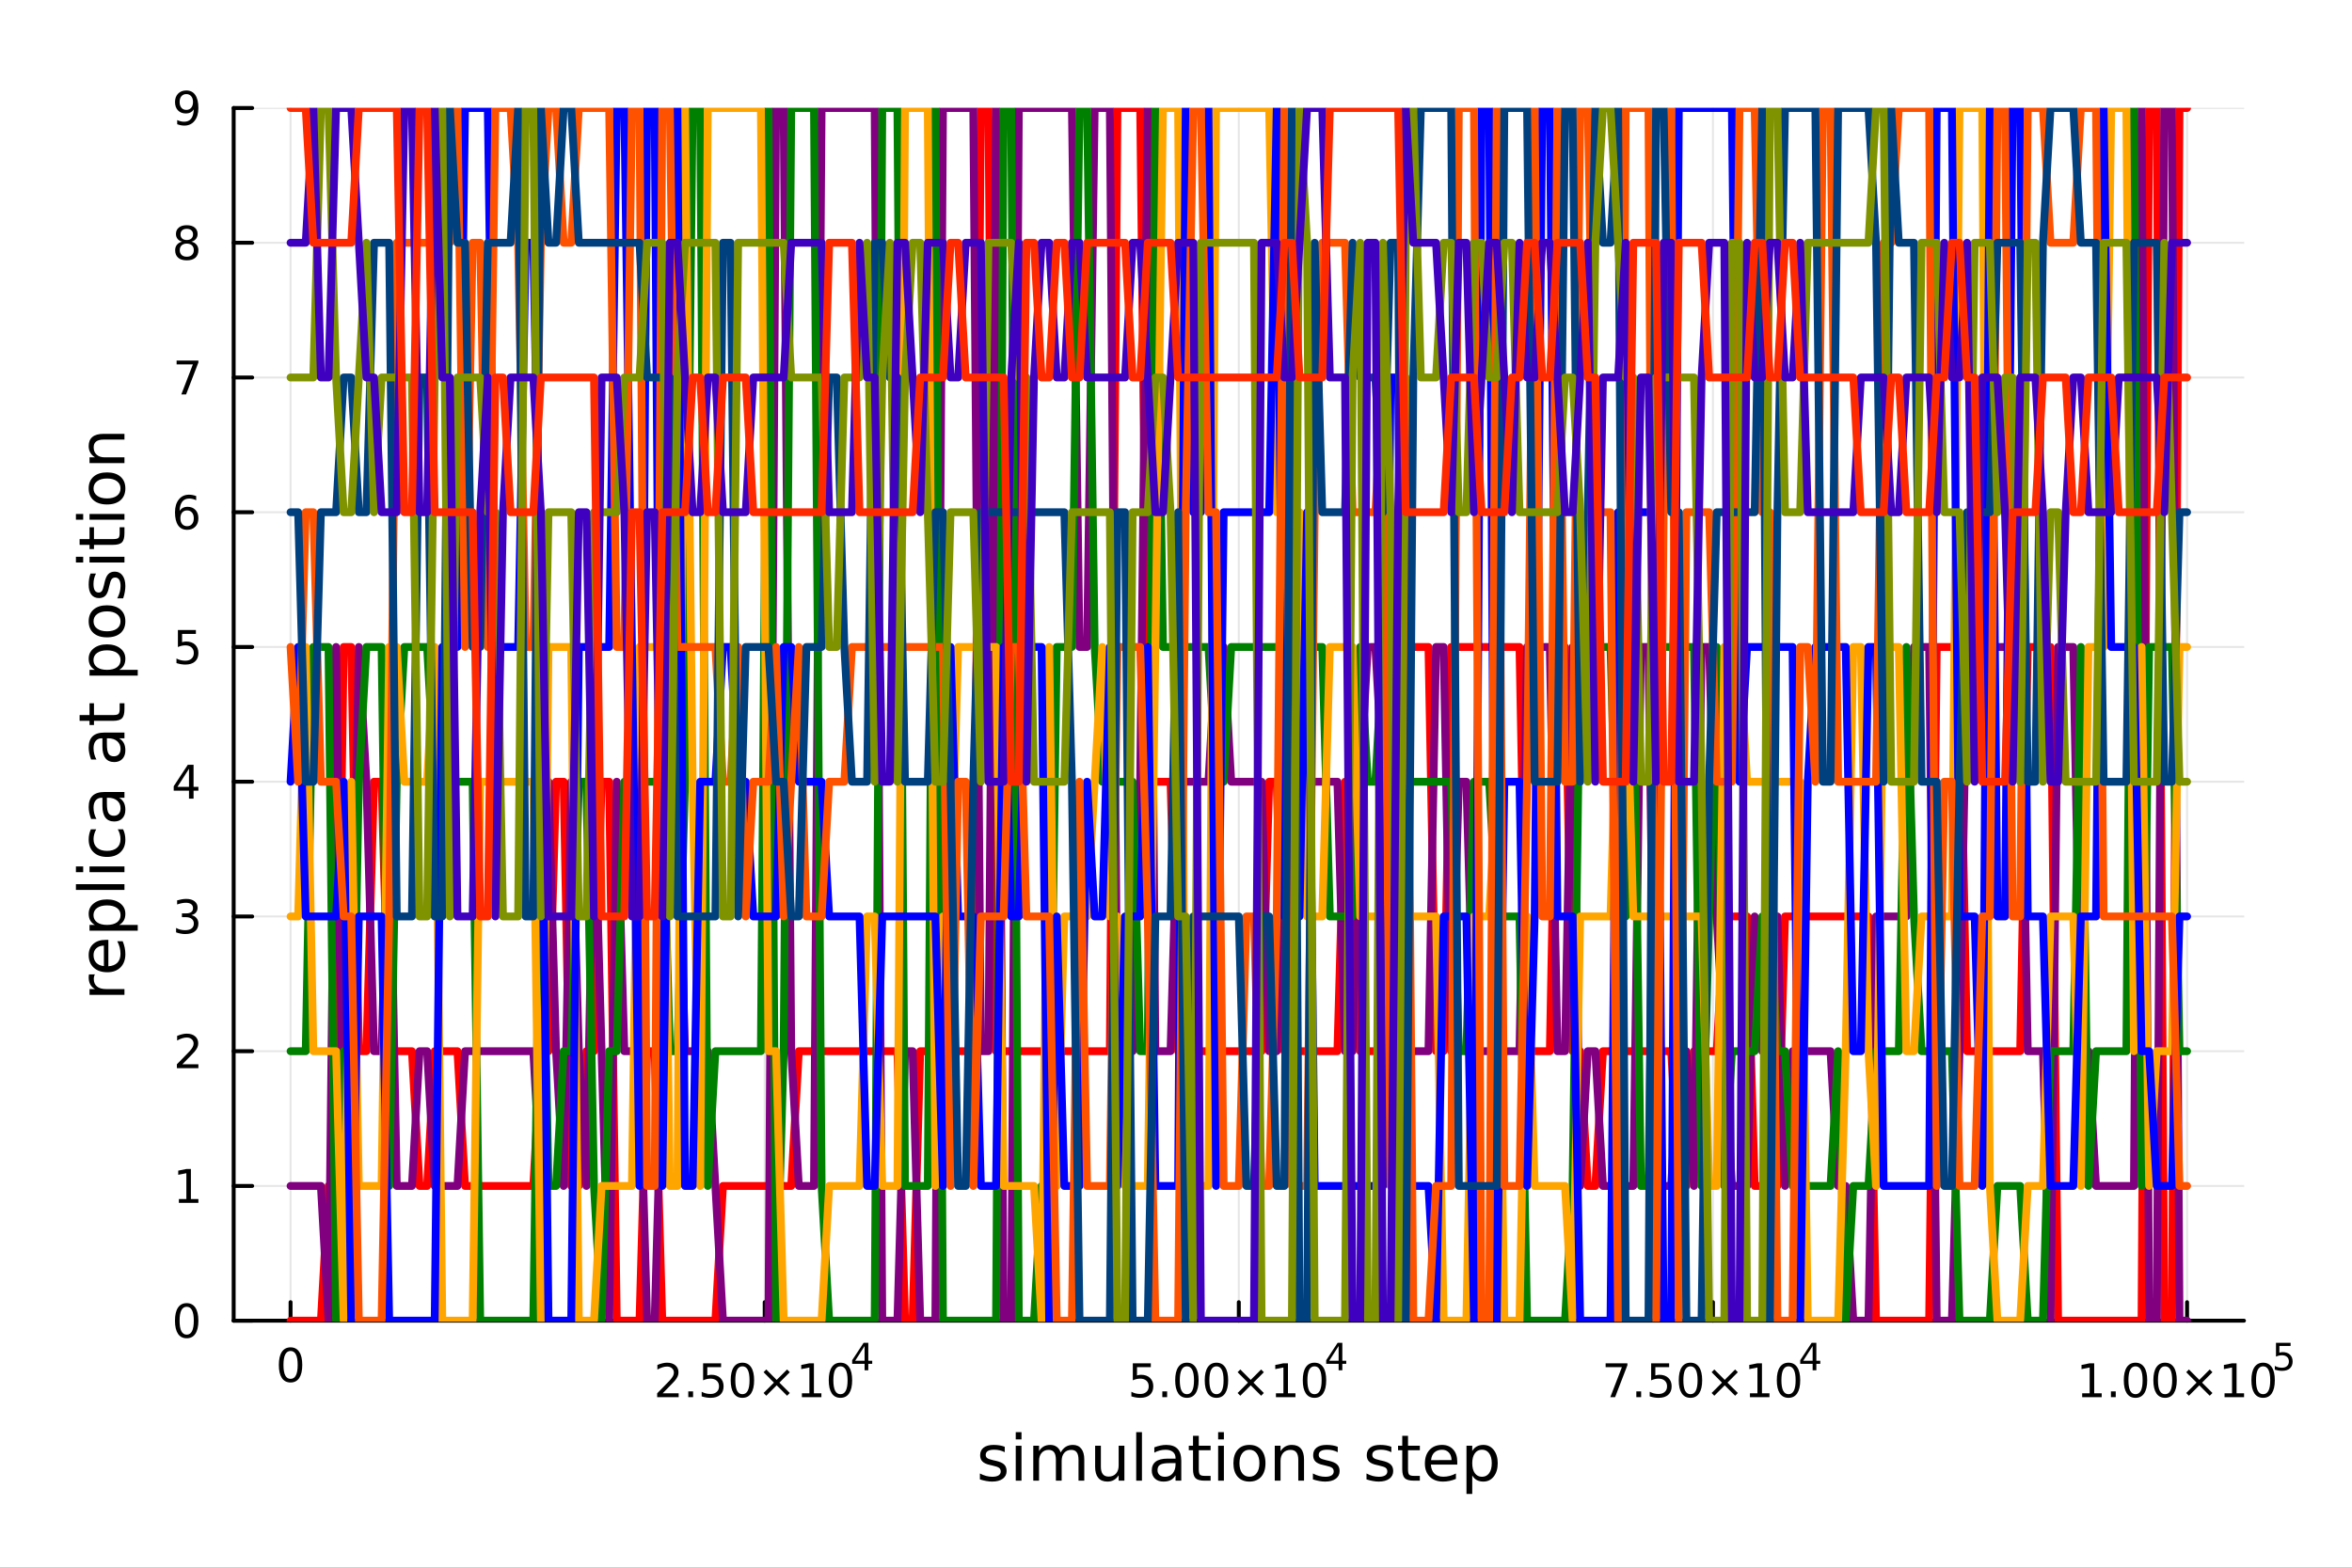 <svg xmlns="http://www.w3.org/2000/svg" xmlns:xlink="http://www.w3.org/1999/xlink" width="600" height="400" viewBox="0 0 2400 1600">
<rect x="0" y="0" width="2400" height="1600" fill="#333333" stroke="none"/>
<defs>
  <clipPath id="clip780">
    <rect x="0" y="0" width="2400" height="1600"></rect>
  </clipPath>
</defs>
<path clip-path="url(#clip780)" d="M0 1600 L2400 1600 L2400 0 L0 0  Z" fill="#ffffff" fill-rule="evenodd" fill-opacity="1"></path>
<defs>
  <clipPath id="clip781">
    <rect x="480" y="0" width="1681" height="1600"></rect>
  </clipPath>
</defs>
<path clip-path="url(#clip780)" d="M238.437 1347.9 L2289.76 1347.9 L2289.76 110.236 L238.437 110.236  Z" fill="#ffffff" fill-rule="evenodd" fill-opacity="1"></path>
<defs>
  <clipPath id="clip782">
    <rect x="238" y="110" width="2052" height="1239"></rect>
  </clipPath>
</defs>
<polyline clip-path="url(#clip782)" style="stroke:#000000; stroke-linecap:round; stroke-linejoin:round; stroke-width:2; stroke-opacity:0.1; fill:none" points="296.494,1347.9 296.494,110.236 "></polyline>
<polyline clip-path="url(#clip782)" style="stroke:#000000; stroke-linecap:round; stroke-linejoin:round; stroke-width:2; stroke-opacity:0.1; fill:none" points="780.297,1347.9 780.297,110.236 "></polyline>
<polyline clip-path="url(#clip782)" style="stroke:#000000; stroke-linecap:round; stroke-linejoin:round; stroke-width:2; stroke-opacity:0.1; fill:none" points="1264.1,1347.9 1264.1,110.236 "></polyline>
<polyline clip-path="url(#clip782)" style="stroke:#000000; stroke-linecap:round; stroke-linejoin:round; stroke-width:2; stroke-opacity:0.1; fill:none" points="1747.9,1347.9 1747.9,110.236 "></polyline>
<polyline clip-path="url(#clip782)" style="stroke:#000000; stroke-linecap:round; stroke-linejoin:round; stroke-width:2; stroke-opacity:0.1; fill:none" points="2231.71,1347.9 2231.71,110.236 "></polyline>
<polyline clip-path="url(#clip780)" style="stroke:#000000; stroke-linecap:round; stroke-linejoin:round; stroke-width:4; stroke-opacity:1; fill:none" points="238.437,1347.9 2289.76,1347.9 "></polyline>
<polyline clip-path="url(#clip780)" style="stroke:#000000; stroke-linecap:round; stroke-linejoin:round; stroke-width:4; stroke-opacity:1; fill:none" points="296.494,1347.9 296.494,1329.01 "></polyline>
<polyline clip-path="url(#clip780)" style="stroke:#000000; stroke-linecap:round; stroke-linejoin:round; stroke-width:4; stroke-opacity:1; fill:none" points="780.297,1347.9 780.297,1329.01 "></polyline>
<polyline clip-path="url(#clip780)" style="stroke:#000000; stroke-linecap:round; stroke-linejoin:round; stroke-width:4; stroke-opacity:1; fill:none" points="1264.1,1347.9 1264.1,1329.01 "></polyline>
<polyline clip-path="url(#clip780)" style="stroke:#000000; stroke-linecap:round; stroke-linejoin:round; stroke-width:4; stroke-opacity:1; fill:none" points="1747.9,1347.9 1747.9,1329.01 "></polyline>
<polyline clip-path="url(#clip780)" style="stroke:#000000; stroke-linecap:round; stroke-linejoin:round; stroke-width:4; stroke-opacity:1; fill:none" points="2231.71,1347.9 2231.71,1329.01 "></polyline>
<path clip-path="url(#clip780)" d="M296.494 1378.82 Q292.883 1378.82 291.054 1382.39 Q289.248 1385.93 289.248 1393.06 Q289.248 1400.17 291.054 1403.73 Q292.883 1407.27 296.494 1407.27 Q300.128 1407.27 301.934 1403.73 Q303.762 1400.17 303.762 1393.06 Q303.762 1385.93 301.934 1382.39 Q300.128 1378.82 296.494 1378.82 M296.494 1375.12 Q302.304 1375.12 305.359 1379.73 Q308.438 1384.31 308.438 1393.06 Q308.438 1401.79 305.359 1406.39 Q302.304 1410.98 296.494 1410.98 Q290.684 1410.98 287.605 1406.39 Q284.549 1401.79 284.549 1393.06 Q284.549 1384.31 287.605 1379.73 Q290.684 1375.12 296.494 1375.12 Z" fill="#000000" fill-rule="nonzero" fill-opacity="1"></path><path clip-path="url(#clip780)" d="M676.2 1422.03 L692.52 1422.03 L692.52 1425.96 L670.576 1425.96 L670.576 1422.03 Q673.238 1419.27 677.821 1414.65 Q682.427 1409.99 683.608 1408.65 Q685.853 1406.13 686.733 1404.39 Q687.636 1402.63 687.636 1400.94 Q687.636 1398.19 685.691 1396.45 Q683.77 1394.71 680.668 1394.71 Q678.469 1394.71 676.015 1395.48 Q673.585 1396.24 670.807 1397.79 L670.807 1393.07 Q673.631 1391.94 676.085 1391.36 Q678.538 1390.78 680.575 1390.78 Q685.946 1390.78 689.14 1393.46 Q692.335 1396.15 692.335 1400.64 Q692.335 1402.77 691.524 1404.69 Q690.737 1406.59 688.631 1409.18 Q688.052 1409.85 684.95 1413.07 Q681.849 1416.27 676.2 1422.03 Z" fill="#000000" fill-rule="nonzero" fill-opacity="1"></path><path clip-path="url(#clip780)" d="M702.335 1420.08 L707.219 1420.08 L707.219 1425.96 L702.335 1425.96 L702.335 1420.08 Z" fill="#000000" fill-rule="nonzero" fill-opacity="1"></path><path clip-path="url(#clip780)" d="M717.45 1391.4 L735.807 1391.4 L735.807 1395.34 L721.733 1395.34 L721.733 1403.81 Q722.751 1403.46 723.77 1403.3 Q724.788 1403.12 725.807 1403.12 Q731.594 1403.12 734.973 1406.29 Q738.353 1409.46 738.353 1414.88 Q738.353 1420.46 734.881 1423.56 Q731.409 1426.64 725.089 1426.64 Q722.913 1426.64 720.645 1426.27 Q718.399 1425.9 715.992 1425.15 L715.992 1420.46 Q718.075 1421.59 720.297 1422.15 Q722.52 1422.7 724.997 1422.7 Q729.001 1422.7 731.339 1420.59 Q733.677 1418.49 733.677 1414.88 Q733.677 1411.27 731.339 1409.16 Q729.001 1407.05 724.997 1407.05 Q723.122 1407.05 721.247 1407.47 Q719.395 1407.89 717.45 1408.77 L717.45 1391.4 Z" fill="#000000" fill-rule="nonzero" fill-opacity="1"></path><path clip-path="url(#clip780)" d="M757.566 1394.48 Q753.955 1394.48 752.126 1398.05 Q750.32 1401.59 750.32 1408.72 Q750.32 1415.83 752.126 1419.39 Q753.955 1422.93 757.566 1422.93 Q761.2 1422.93 763.006 1419.39 Q764.834 1415.83 764.834 1408.72 Q764.834 1401.59 763.006 1398.05 Q761.2 1394.48 757.566 1394.48 M757.566 1390.78 Q763.376 1390.78 766.431 1395.39 Q769.51 1399.97 769.51 1408.72 Q769.51 1417.45 766.431 1422.05 Q763.376 1426.64 757.566 1426.64 Q751.756 1426.64 748.677 1422.05 Q745.621 1417.45 745.621 1408.72 Q745.621 1399.97 748.677 1395.39 Q751.756 1390.78 757.566 1390.78 Z" fill="#000000" fill-rule="nonzero" fill-opacity="1"></path><path clip-path="url(#clip780)" d="M805.899 1400.5 L795.32 1411.13 L805.899 1421.71 L803.144 1424.51 L792.519 1413.88 L781.894 1424.51 L779.163 1421.71 L789.718 1411.13 L779.163 1400.5 L781.894 1397.7 L792.519 1408.33 L803.144 1397.7 L805.899 1400.5 Z" fill="#000000" fill-rule="nonzero" fill-opacity="1"></path><path clip-path="url(#clip780)" d="M818.26 1422.03 L825.899 1422.03 L825.899 1395.66 L817.589 1397.33 L817.589 1393.07 L825.852 1391.4 L830.528 1391.4 L830.528 1422.03 L838.167 1422.03 L838.167 1425.96 L818.26 1425.96 L818.26 1422.03 Z" fill="#000000" fill-rule="nonzero" fill-opacity="1"></path><path clip-path="url(#clip780)" d="M857.612 1394.48 Q854 1394.48 852.172 1398.05 Q850.366 1401.59 850.366 1408.72 Q850.366 1415.83 852.172 1419.39 Q854 1422.93 857.612 1422.93 Q861.246 1422.93 863.051 1419.39 Q864.88 1415.83 864.88 1408.72 Q864.88 1401.59 863.051 1398.05 Q861.246 1394.48 857.612 1394.48 M857.612 1390.78 Q863.422 1390.78 866.477 1395.39 Q869.556 1399.97 869.556 1408.72 Q869.556 1417.45 866.477 1422.05 Q863.422 1426.64 857.612 1426.64 Q851.801 1426.64 848.723 1422.05 Q845.667 1417.45 845.667 1408.72 Q845.667 1399.97 848.723 1395.39 Q851.801 1390.78 857.612 1390.78 Z" fill="#000000" fill-rule="nonzero" fill-opacity="1"></path><path clip-path="url(#clip780)" d="M882.232 1373.78 L872.64 1388.77 L882.232 1388.77 L882.232 1373.78 M881.236 1370.47 L886.013 1370.47 L886.013 1388.77 L890.019 1388.77 L890.019 1391.93 L886.013 1391.93 L886.013 1398.55 L882.232 1398.55 L882.232 1391.93 L869.556 1391.93 L869.556 1388.27 L881.236 1370.47 Z" fill="#000000" fill-rule="nonzero" fill-opacity="1"></path><path clip-path="url(#clip780)" d="M1155.93 1391.4 L1174.29 1391.4 L1174.29 1395.34 L1160.21 1395.34 L1160.21 1403.81 Q1161.23 1403.46 1162.25 1403.3 Q1163.27 1403.12 1164.29 1403.12 Q1170.07 1403.12 1173.45 1406.29 Q1176.83 1409.46 1176.83 1414.88 Q1176.83 1420.46 1173.36 1423.56 Q1169.89 1426.64 1163.57 1426.64 Q1161.39 1426.64 1159.12 1426.27 Q1156.88 1425.9 1154.47 1425.15 L1154.47 1420.46 Q1156.55 1421.59 1158.78 1422.15 Q1161 1422.7 1163.48 1422.7 Q1167.48 1422.7 1169.82 1420.59 Q1172.16 1418.49 1172.16 1414.88 Q1172.16 1411.27 1169.82 1409.16 Q1167.48 1407.05 1163.48 1407.05 Q1161.6 1407.05 1159.73 1407.47 Q1157.87 1407.89 1155.93 1408.77 L1155.93 1391.4 Z" fill="#000000" fill-rule="nonzero" fill-opacity="1"></path><path clip-path="url(#clip780)" d="M1186.05 1420.08 L1190.93 1420.08 L1190.93 1425.96 L1186.05 1425.96 L1186.05 1420.08 Z" fill="#000000" fill-rule="nonzero" fill-opacity="1"></path><path clip-path="url(#clip780)" d="M1211.11 1394.48 Q1207.5 1394.48 1205.67 1398.05 Q1203.87 1401.59 1203.87 1408.72 Q1203.87 1415.83 1205.67 1419.39 Q1207.5 1422.93 1211.11 1422.93 Q1214.75 1422.93 1216.55 1419.39 Q1218.38 1415.83 1218.38 1408.72 Q1218.38 1401.59 1216.55 1398.05 Q1214.75 1394.48 1211.11 1394.48 M1211.11 1390.78 Q1216.92 1390.78 1219.98 1395.39 Q1223.06 1399.97 1223.06 1408.72 Q1223.06 1417.45 1219.98 1422.05 Q1216.92 1426.64 1211.11 1426.64 Q1205.3 1426.64 1202.23 1422.05 Q1199.17 1417.45 1199.17 1408.72 Q1199.17 1399.97 1202.23 1395.39 Q1205.3 1390.78 1211.11 1390.78 Z" fill="#000000" fill-rule="nonzero" fill-opacity="1"></path><path clip-path="url(#clip780)" d="M1241.28 1394.48 Q1237.67 1394.48 1235.84 1398.05 Q1234.03 1401.59 1234.03 1408.72 Q1234.03 1415.83 1235.84 1419.39 Q1237.67 1422.93 1241.28 1422.93 Q1244.91 1422.93 1246.72 1419.39 Q1248.55 1415.83 1248.55 1408.72 Q1248.55 1401.59 1246.72 1398.05 Q1244.91 1394.48 1241.28 1394.48 M1241.28 1390.78 Q1247.09 1390.78 1250.14 1395.39 Q1253.22 1399.97 1253.22 1408.72 Q1253.22 1417.45 1250.14 1422.05 Q1247.09 1426.64 1241.28 1426.64 Q1235.47 1426.64 1232.39 1422.05 Q1229.33 1417.45 1229.33 1408.72 Q1229.33 1399.97 1232.39 1395.39 Q1235.47 1390.78 1241.28 1390.78 Z" fill="#000000" fill-rule="nonzero" fill-opacity="1"></path><path clip-path="url(#clip780)" d="M1289.61 1400.5 L1279.03 1411.13 L1289.61 1421.71 L1286.86 1424.51 L1276.23 1413.88 L1265.61 1424.51 L1262.87 1421.71 L1273.43 1411.13 L1262.87 1400.5 L1265.61 1397.7 L1276.23 1408.33 L1286.86 1397.7 L1289.61 1400.5 Z" fill="#000000" fill-rule="nonzero" fill-opacity="1"></path><path clip-path="url(#clip780)" d="M1301.97 1422.03 L1309.61 1422.03 L1309.61 1395.66 L1301.3 1397.33 L1301.3 1393.07 L1309.56 1391.4 L1314.24 1391.4 L1314.24 1422.03 L1321.88 1422.03 L1321.88 1425.96 L1301.97 1425.96 L1301.97 1422.03 Z" fill="#000000" fill-rule="nonzero" fill-opacity="1"></path><path clip-path="url(#clip780)" d="M1341.32 1394.48 Q1337.71 1394.48 1335.88 1398.05 Q1334.08 1401.59 1334.08 1408.72 Q1334.08 1415.83 1335.88 1419.39 Q1337.71 1422.93 1341.32 1422.93 Q1344.96 1422.93 1346.76 1419.39 Q1348.59 1415.83 1348.59 1408.72 Q1348.59 1401.59 1346.76 1398.05 Q1344.96 1394.48 1341.32 1394.48 M1341.32 1390.78 Q1347.13 1390.78 1350.19 1395.39 Q1353.27 1399.97 1353.27 1408.72 Q1353.27 1417.45 1350.19 1422.05 Q1347.13 1426.64 1341.32 1426.64 Q1335.51 1426.64 1332.43 1422.05 Q1329.38 1417.45 1329.38 1408.72 Q1329.38 1399.97 1332.43 1395.39 Q1335.51 1390.78 1341.32 1390.78 Z" fill="#000000" fill-rule="nonzero" fill-opacity="1"></path><path clip-path="url(#clip780)" d="M1365.94 1373.78 L1356.35 1388.77 L1365.94 1388.77 L1365.94 1373.78 M1364.95 1370.47 L1369.72 1370.47 L1369.72 1388.77 L1373.73 1388.77 L1373.73 1391.93 L1369.72 1391.93 L1369.72 1398.55 L1365.94 1398.55 L1365.94 1391.93 L1353.27 1391.93 L1353.27 1388.27 L1364.95 1370.47 Z" fill="#000000" fill-rule="nonzero" fill-opacity="1"></path><path clip-path="url(#clip780)" d="M1638.39 1391.4 L1660.61 1391.4 L1660.61 1393.4 L1648.07 1425.96 L1643.18 1425.96 L1654.99 1395.34 L1638.39 1395.34 L1638.39 1391.4 Z" fill="#000000" fill-rule="nonzero" fill-opacity="1"></path><path clip-path="url(#clip780)" d="M1669.73 1420.08 L1674.62 1420.08 L1674.62 1425.96 L1669.73 1425.96 L1669.73 1420.08 Z" fill="#000000" fill-rule="nonzero" fill-opacity="1"></path><path clip-path="url(#clip780)" d="M1684.85 1391.4 L1703.21 1391.4 L1703.21 1395.34 L1689.13 1395.34 L1689.13 1403.81 Q1690.15 1403.46 1691.17 1403.3 Q1692.19 1403.12 1693.21 1403.12 Q1698.99 1403.12 1702.37 1406.29 Q1705.75 1409.46 1705.75 1414.88 Q1705.75 1420.46 1702.28 1423.56 Q1698.81 1426.64 1692.49 1426.64 Q1690.31 1426.64 1688.04 1426.27 Q1685.8 1425.9 1683.39 1425.15 L1683.39 1420.46 Q1685.47 1421.59 1687.7 1422.15 Q1689.92 1422.7 1692.4 1422.7 Q1696.4 1422.7 1698.74 1420.59 Q1701.08 1418.49 1701.08 1414.88 Q1701.08 1411.27 1698.74 1409.16 Q1696.4 1407.05 1692.4 1407.05 Q1690.52 1407.05 1688.65 1407.47 Q1686.79 1407.89 1684.85 1408.77 L1684.85 1391.4 Z" fill="#000000" fill-rule="nonzero" fill-opacity="1"></path><path clip-path="url(#clip780)" d="M1724.96 1394.48 Q1721.35 1394.48 1719.52 1398.05 Q1717.72 1401.59 1717.72 1408.72 Q1717.72 1415.83 1719.52 1419.39 Q1721.35 1422.93 1724.96 1422.93 Q1728.6 1422.93 1730.4 1419.39 Q1732.23 1415.83 1732.23 1408.72 Q1732.23 1401.59 1730.4 1398.05 Q1728.6 1394.48 1724.96 1394.48 M1724.96 1390.78 Q1730.77 1390.78 1733.83 1395.39 Q1736.91 1399.97 1736.91 1408.72 Q1736.91 1417.45 1733.83 1422.05 Q1730.77 1426.64 1724.96 1426.64 Q1719.15 1426.64 1716.08 1422.05 Q1713.02 1417.45 1713.02 1408.72 Q1713.02 1399.97 1716.08 1395.39 Q1719.15 1390.78 1724.96 1390.78 Z" fill="#000000" fill-rule="nonzero" fill-opacity="1"></path><path clip-path="url(#clip780)" d="M1773.3 1400.5 L1762.72 1411.13 L1773.3 1421.71 L1770.54 1424.51 L1759.92 1413.88 L1749.29 1424.51 L1746.56 1421.71 L1757.12 1411.13 L1746.56 1400.5 L1749.29 1397.7 L1759.92 1408.33 L1770.54 1397.7 L1773.3 1400.5 Z" fill="#000000" fill-rule="nonzero" fill-opacity="1"></path><path clip-path="url(#clip780)" d="M1785.66 1422.03 L1793.3 1422.03 L1793.3 1395.66 L1784.99 1397.33 L1784.99 1393.07 L1793.25 1391.4 L1797.93 1391.4 L1797.93 1422.03 L1805.57 1422.03 L1805.57 1425.96 L1785.66 1425.96 L1785.66 1422.03 Z" fill="#000000" fill-rule="nonzero" fill-opacity="1"></path><path clip-path="url(#clip780)" d="M1825.01 1394.48 Q1821.4 1394.48 1819.57 1398.05 Q1817.76 1401.59 1817.76 1408.72 Q1817.76 1415.83 1819.57 1419.39 Q1821.4 1422.93 1825.01 1422.93 Q1828.64 1422.93 1830.45 1419.39 Q1832.28 1415.83 1832.28 1408.72 Q1832.28 1401.59 1830.45 1398.05 Q1828.64 1394.48 1825.01 1394.48 M1825.01 1390.78 Q1830.82 1390.78 1833.88 1395.39 Q1836.95 1399.97 1836.95 1408.72 Q1836.95 1417.45 1833.88 1422.05 Q1830.82 1426.64 1825.01 1426.64 Q1819.2 1426.64 1816.12 1422.05 Q1813.07 1417.45 1813.07 1408.72 Q1813.07 1399.97 1816.12 1395.39 Q1819.2 1390.78 1825.01 1390.78 Z" fill="#000000" fill-rule="nonzero" fill-opacity="1"></path><path clip-path="url(#clip780)" d="M1849.63 1373.78 L1840.04 1388.77 L1849.63 1388.77 L1849.63 1373.78 M1848.63 1370.47 L1853.41 1370.47 L1853.41 1388.77 L1857.42 1388.77 L1857.42 1391.93 L1853.41 1391.93 L1853.41 1398.55 L1849.63 1398.55 L1849.63 1391.93 L1836.95 1391.93 L1836.95 1388.27 L1848.63 1370.47 Z" fill="#000000" fill-rule="nonzero" fill-opacity="1"></path><path clip-path="url(#clip780)" d="M2124.67 1422.03 L2132.31 1422.03 L2132.31 1395.66 L2124 1397.33 L2124 1393.07 L2132.26 1391.4 L2136.94 1391.4 L2136.94 1422.03 L2144.58 1422.03 L2144.58 1425.96 L2124.67 1425.96 L2124.67 1422.03 Z" fill="#000000" fill-rule="nonzero" fill-opacity="1"></path><path clip-path="url(#clip780)" d="M2154.02 1420.08 L2158.91 1420.08 L2158.91 1425.96 L2154.02 1425.96 L2154.02 1420.08 Z" fill="#000000" fill-rule="nonzero" fill-opacity="1"></path><path clip-path="url(#clip780)" d="M2179.09 1394.48 Q2175.48 1394.48 2173.65 1398.05 Q2171.85 1401.59 2171.85 1408.72 Q2171.85 1415.83 2173.65 1419.39 Q2175.48 1422.93 2179.09 1422.93 Q2182.73 1422.93 2184.53 1419.39 Q2186.36 1415.83 2186.36 1408.72 Q2186.36 1401.59 2184.53 1398.05 Q2182.73 1394.48 2179.09 1394.48 M2179.09 1390.78 Q2184.9 1390.78 2187.96 1395.39 Q2191.04 1399.97 2191.04 1408.72 Q2191.04 1417.45 2187.96 1422.05 Q2184.9 1426.64 2179.09 1426.64 Q2173.28 1426.64 2170.2 1422.05 Q2167.15 1417.45 2167.15 1408.72 Q2167.15 1399.97 2170.2 1395.39 Q2173.28 1390.78 2179.09 1390.78 Z" fill="#000000" fill-rule="nonzero" fill-opacity="1"></path><path clip-path="url(#clip780)" d="M2209.26 1394.48 Q2205.64 1394.48 2203.82 1398.05 Q2202.01 1401.59 2202.01 1408.72 Q2202.01 1415.83 2203.82 1419.39 Q2205.64 1422.93 2209.26 1422.93 Q2212.89 1422.93 2214.7 1419.39 Q2216.52 1415.83 2216.52 1408.72 Q2216.52 1401.59 2214.7 1398.05 Q2212.89 1394.48 2209.26 1394.48 M2209.26 1390.78 Q2215.07 1390.78 2218.12 1395.39 Q2221.2 1399.97 2221.2 1408.72 Q2221.2 1417.45 2218.12 1422.05 Q2215.07 1426.64 2209.26 1426.64 Q2203.45 1426.64 2200.37 1422.05 Q2197.31 1417.45 2197.31 1408.72 Q2197.31 1399.97 2200.37 1395.39 Q2203.45 1390.78 2209.26 1390.78 Z" fill="#000000" fill-rule="nonzero" fill-opacity="1"></path><path clip-path="url(#clip780)" d="M2257.59 1400.5 L2247.01 1411.13 L2257.59 1421.71 L2254.83 1424.51 L2244.21 1413.88 L2233.58 1424.51 L2230.85 1421.71 L2241.41 1411.13 L2230.85 1400.5 L2233.58 1397.7 L2244.21 1408.33 L2254.83 1397.7 L2257.59 1400.5 Z" fill="#000000" fill-rule="nonzero" fill-opacity="1"></path><path clip-path="url(#clip780)" d="M2269.95 1422.03 L2277.59 1422.03 L2277.59 1395.66 L2269.28 1397.33 L2269.28 1393.07 L2277.54 1391.4 L2282.22 1391.4 L2282.22 1422.03 L2289.86 1422.03 L2289.86 1425.96 L2269.95 1425.96 L2269.95 1422.03 Z" fill="#000000" fill-rule="nonzero" fill-opacity="1"></path><path clip-path="url(#clip780)" d="M2309.3 1394.48 Q2305.69 1394.48 2303.86 1398.05 Q2302.06 1401.59 2302.06 1408.72 Q2302.06 1415.83 2303.86 1419.39 Q2305.69 1422.93 2309.3 1422.93 Q2312.94 1422.93 2314.74 1419.39 Q2316.57 1415.83 2316.57 1408.72 Q2316.57 1401.59 2314.74 1398.05 Q2312.94 1394.48 2309.3 1394.48 M2309.3 1390.78 Q2315.11 1390.78 2318.17 1395.39 Q2321.25 1399.97 2321.25 1408.72 Q2321.25 1417.45 2318.17 1422.05 Q2315.11 1426.64 2309.3 1426.64 Q2303.49 1426.64 2300.41 1422.05 Q2297.36 1417.45 2297.36 1408.72 Q2297.36 1399.97 2300.41 1395.39 Q2303.49 1390.78 2309.3 1390.78 Z" fill="#000000" fill-rule="nonzero" fill-opacity="1"></path><path clip-path="url(#clip780)" d="M2322.43 1370.47 L2337.34 1370.47 L2337.34 1373.67 L2325.91 1373.67 L2325.91 1380.56 Q2326.74 1380.27 2327.56 1380.14 Q2328.39 1379.99 2329.22 1379.99 Q2333.92 1379.99 2336.67 1382.57 Q2339.41 1385.14 2339.41 1389.55 Q2339.41 1394.08 2336.59 1396.6 Q2333.77 1399.1 2328.64 1399.1 Q2326.87 1399.1 2325.03 1398.8 Q2323.2 1398.5 2321.25 1397.9 L2321.25 1394.08 Q2322.94 1395 2324.74 1395.45 Q2326.55 1395.9 2328.56 1395.9 Q2331.82 1395.9 2333.71 1394.19 Q2335.61 1392.48 2335.61 1389.55 Q2335.61 1386.61 2333.71 1384.9 Q2331.82 1383.19 2328.56 1383.19 Q2327.04 1383.19 2325.51 1383.53 Q2324.01 1383.87 2322.43 1384.58 L2322.43 1370.47 Z" fill="#000000" fill-rule="nonzero" fill-opacity="1"></path><path clip-path="url(#clip780)" d="M1025.24 1476.6 L1025.24 1482.13 Q1022.76 1480.86 1020.09 1480.22 Q1017.41 1479.59 1014.55 1479.59 Q1010.19 1479.59 1007.99 1480.92 Q1005.83 1482.26 1005.83 1484.93 Q1005.83 1486.97 1007.39 1488.15 Q1008.95 1489.3 1013.66 1490.35 L1015.66 1490.79 Q1021.9 1492.13 1024.51 1494.58 Q1027.15 1497 1027.15 1501.36 Q1027.15 1506.32 1023.21 1509.22 Q1019.29 1512.12 1012.42 1512.12 Q1009.55 1512.12 1006.43 1511.54 Q1003.35 1511 999.908 1509.89 L999.908 1503.84 Q1003.15 1505.53 1006.31 1506.39 Q1009.46 1507.21 1012.54 1507.21 Q1016.68 1507.21 1018.91 1505.81 Q1021.14 1504.38 1021.14 1501.8 Q1021.14 1499.42 1019.51 1498.14 Q1017.92 1496.87 1012.48 1495.69 L1010.44 1495.22 Q1005 1494.07 1002.58 1491.71 Q1000.16 1489.33 1000.16 1485.19 Q1000.16 1480.16 1003.73 1477.42 Q1007.29 1474.69 1013.85 1474.69 Q1017.1 1474.69 1019.96 1475.16 Q1022.82 1475.64 1025.24 1476.6 Z" fill="#000000" fill-rule="nonzero" fill-opacity="1"></path><path clip-path="url(#clip780)" d="M1036.48 1475.55 L1042.34 1475.55 L1042.34 1511.19 L1036.48 1511.19 L1036.48 1475.55 M1036.48 1461.67 L1042.34 1461.67 L1042.34 1469.08 L1036.48 1469.08 L1036.48 1461.67 Z" fill="#000000" fill-rule="nonzero" fill-opacity="1"></path><path clip-path="url(#clip780)" d="M1082.34 1482.39 Q1084.54 1478.44 1087.6 1476.56 Q1090.65 1474.69 1094.79 1474.69 Q1100.36 1474.69 1103.38 1478.6 Q1106.41 1482.48 1106.41 1489.68 L1106.41 1511.19 L1100.52 1511.19 L1100.52 1489.87 Q1100.52 1484.74 1098.7 1482.26 Q1096.89 1479.78 1093.17 1479.78 Q1088.61 1479.78 1085.97 1482.8 Q1083.33 1485.83 1083.33 1491.05 L1083.33 1511.19 L1077.44 1511.19 L1077.44 1489.87 Q1077.44 1484.71 1075.63 1482.26 Q1073.81 1479.78 1070.03 1479.78 Q1065.54 1479.78 1062.9 1482.83 Q1060.25 1485.86 1060.25 1491.05 L1060.25 1511.19 L1054.37 1511.19 L1054.37 1475.55 L1060.25 1475.55 L1060.25 1481.08 Q1062.26 1477.81 1065.06 1476.25 Q1067.86 1474.69 1071.71 1474.69 Q1075.6 1474.69 1078.3 1476.66 Q1081.04 1478.63 1082.34 1482.39 Z" fill="#000000" fill-rule="nonzero" fill-opacity="1"></path><path clip-path="url(#clip780)" d="M1117.48 1497.13 L1117.48 1475.55 L1123.34 1475.55 L1123.34 1496.9 Q1123.34 1501.96 1125.31 1504.51 Q1127.29 1507.02 1131.23 1507.02 Q1135.97 1507.02 1138.71 1504 Q1141.48 1500.98 1141.48 1495.76 L1141.48 1475.55 L1147.34 1475.55 L1147.34 1511.19 L1141.48 1511.19 L1141.48 1505.72 Q1139.35 1508.97 1136.52 1510.56 Q1133.71 1512.12 1129.99 1512.12 Q1123.85 1512.12 1120.67 1508.3 Q1117.48 1504.48 1117.48 1497.13 M1132.22 1474.69 L1132.22 1474.69 Z" fill="#000000" fill-rule="nonzero" fill-opacity="1"></path><path clip-path="url(#clip780)" d="M1159.4 1461.67 L1165.26 1461.67 L1165.26 1511.19 L1159.4 1511.19 L1159.4 1461.67 Z" fill="#000000" fill-rule="nonzero" fill-opacity="1"></path><path clip-path="url(#clip780)" d="M1193.71 1493.27 Q1186.61 1493.27 1183.88 1494.9 Q1181.14 1496.52 1181.14 1500.44 Q1181.14 1503.55 1183.18 1505.4 Q1185.25 1507.21 1188.78 1507.21 Q1193.65 1507.21 1196.58 1503.78 Q1199.54 1500.31 1199.54 1494.58 L1199.54 1493.27 L1193.71 1493.27 M1205.39 1490.85 L1205.39 1511.19 L1199.54 1511.19 L1199.54 1505.78 Q1197.53 1509.03 1194.54 1510.59 Q1191.55 1512.12 1187.22 1512.12 Q1181.74 1512.12 1178.5 1509.06 Q1175.28 1505.97 1175.28 1500.82 Q1175.28 1494.8 1179.29 1491.75 Q1183.34 1488.69 1191.32 1488.69 L1199.54 1488.69 L1199.54 1488.12 Q1199.54 1484.08 1196.86 1481.88 Q1194.22 1479.65 1189.41 1479.65 Q1186.36 1479.65 1183.46 1480.38 Q1180.57 1481.12 1177.89 1482.58 L1177.89 1477.17 Q1181.11 1475.93 1184.13 1475.32 Q1187.16 1474.69 1190.02 1474.69 Q1197.75 1474.69 1201.57 1478.7 Q1205.39 1482.71 1205.39 1490.85 Z" fill="#000000" fill-rule="nonzero" fill-opacity="1"></path><path clip-path="url(#clip780)" d="M1223.25 1465.42 L1223.25 1475.55 L1235.31 1475.55 L1235.31 1480.1 L1223.25 1480.1 L1223.25 1499.45 Q1223.25 1503.81 1224.43 1505.05 Q1225.64 1506.29 1229.3 1506.29 L1235.31 1506.29 L1235.31 1511.19 L1229.3 1511.19 Q1222.52 1511.19 1219.94 1508.68 Q1217.36 1506.13 1217.36 1499.45 L1217.36 1480.1 L1213.06 1480.1 L1213.06 1475.55 L1217.36 1475.55 L1217.36 1465.42 L1223.25 1465.42 Z" fill="#000000" fill-rule="nonzero" fill-opacity="1"></path><path clip-path="url(#clip780)" d="M1243.01 1475.55 L1248.87 1475.55 L1248.87 1511.19 L1243.01 1511.19 L1243.01 1475.55 M1243.01 1461.67 L1248.87 1461.67 L1248.87 1469.08 L1243.01 1469.08 L1243.01 1461.67 Z" fill="#000000" fill-rule="nonzero" fill-opacity="1"></path><path clip-path="url(#clip780)" d="M1274.94 1479.65 Q1270.23 1479.65 1267.49 1483.34 Q1264.75 1487 1264.75 1493.4 Q1264.75 1499.8 1267.46 1503.49 Q1270.2 1507.15 1274.94 1507.15 Q1279.62 1507.15 1282.35 1503.46 Q1285.09 1499.77 1285.09 1493.4 Q1285.09 1487.07 1282.35 1483.38 Q1279.62 1479.65 1274.94 1479.65 M1274.94 1474.69 Q1282.58 1474.69 1286.94 1479.65 Q1291.3 1484.62 1291.3 1493.4 Q1291.3 1502.15 1286.94 1507.15 Q1282.58 1512.12 1274.94 1512.12 Q1267.27 1512.12 1262.91 1507.15 Q1258.58 1502.15 1258.58 1493.4 Q1258.58 1484.62 1262.91 1479.65 Q1267.27 1474.69 1274.94 1474.69 Z" fill="#000000" fill-rule="nonzero" fill-opacity="1"></path><path clip-path="url(#clip780)" d="M1330.64 1489.68 L1330.64 1511.19 L1324.78 1511.19 L1324.78 1489.87 Q1324.78 1484.81 1322.81 1482.29 Q1320.83 1479.78 1316.89 1479.78 Q1312.15 1479.78 1309.41 1482.8 Q1306.67 1485.83 1306.67 1491.05 L1306.67 1511.19 L1300.78 1511.19 L1300.78 1475.55 L1306.67 1475.55 L1306.67 1481.08 Q1308.77 1477.87 1311.6 1476.28 Q1314.47 1474.69 1318.19 1474.69 Q1324.34 1474.69 1327.49 1478.51 Q1330.64 1482.29 1330.64 1489.68 Z" fill="#000000" fill-rule="nonzero" fill-opacity="1"></path><path clip-path="url(#clip780)" d="M1365.04 1476.6 L1365.04 1482.13 Q1362.56 1480.86 1359.89 1480.22 Q1357.21 1479.59 1354.35 1479.59 Q1349.99 1479.59 1347.79 1480.92 Q1345.63 1482.26 1345.63 1484.93 Q1345.63 1486.97 1347.19 1488.15 Q1348.75 1489.3 1353.46 1490.35 L1355.46 1490.79 Q1361.7 1492.13 1364.31 1494.58 Q1366.95 1497 1366.95 1501.36 Q1366.95 1506.32 1363.01 1509.22 Q1359.09 1512.12 1352.22 1512.12 Q1349.35 1512.12 1346.23 1511.54 Q1343.15 1511 1339.71 1509.89 L1339.71 1503.84 Q1342.96 1505.53 1346.11 1506.39 Q1349.26 1507.21 1352.35 1507.21 Q1356.48 1507.21 1358.71 1505.81 Q1360.94 1504.38 1360.94 1501.8 Q1360.94 1499.42 1359.32 1498.14 Q1357.72 1496.87 1352.28 1495.69 L1350.24 1495.22 Q1344.8 1494.07 1342.38 1491.71 Q1339.96 1489.33 1339.96 1485.19 Q1339.96 1480.16 1343.53 1477.42 Q1347.09 1474.69 1353.65 1474.69 Q1356.9 1474.69 1359.76 1475.16 Q1362.63 1475.64 1365.04 1476.6 Z" fill="#000000" fill-rule="nonzero" fill-opacity="1"></path><path clip-path="url(#clip780)" d="M1419.73 1476.6 L1419.73 1482.13 Q1417.24 1480.86 1414.57 1480.22 Q1411.9 1479.59 1409.03 1479.59 Q1404.67 1479.59 1402.48 1480.92 Q1400.31 1482.26 1400.31 1484.93 Q1400.31 1486.97 1401.87 1488.15 Q1403.43 1489.3 1408.14 1490.35 L1410.15 1490.79 Q1416.38 1492.13 1418.99 1494.58 Q1421.64 1497 1421.64 1501.36 Q1421.64 1506.32 1417.69 1509.22 Q1413.77 1512.12 1406.9 1512.12 Q1404.03 1512.12 1400.92 1511.54 Q1397.83 1511 1394.39 1509.89 L1394.39 1503.84 Q1397.64 1505.53 1400.79 1506.39 Q1403.94 1507.21 1407.03 1507.21 Q1411.16 1507.21 1413.39 1505.81 Q1415.62 1504.38 1415.62 1501.8 Q1415.62 1499.42 1414 1498.14 Q1412.41 1496.87 1406.96 1495.69 L1404.93 1495.22 Q1399.48 1494.07 1397.06 1491.71 Q1394.65 1489.33 1394.65 1485.19 Q1394.65 1480.16 1398.21 1477.42 Q1401.77 1474.69 1408.33 1474.69 Q1411.58 1474.69 1414.44 1475.16 Q1417.31 1475.64 1419.73 1476.6 Z" fill="#000000" fill-rule="nonzero" fill-opacity="1"></path><path clip-path="url(#clip780)" d="M1436.75 1465.42 L1436.75 1475.55 L1448.82 1475.55 L1448.82 1480.1 L1436.75 1480.1 L1436.75 1499.45 Q1436.75 1503.81 1437.93 1505.05 Q1439.14 1506.29 1442.8 1506.29 L1448.82 1506.29 L1448.82 1511.19 L1442.8 1511.19 Q1436.02 1511.19 1433.44 1508.68 Q1430.87 1506.13 1430.87 1499.45 L1430.87 1480.1 L1426.57 1480.1 L1426.57 1475.55 L1430.87 1475.55 L1430.87 1465.42 L1436.75 1465.42 Z" fill="#000000" fill-rule="nonzero" fill-opacity="1"></path><path clip-path="url(#clip780)" d="M1487.01 1491.91 L1487.01 1494.77 L1460.08 1494.77 Q1460.47 1500.82 1463.71 1504 Q1466.99 1507.15 1472.82 1507.15 Q1476.19 1507.15 1479.34 1506.32 Q1482.52 1505.5 1485.64 1503.84 L1485.64 1509.38 Q1482.49 1510.72 1479.18 1511.42 Q1475.87 1512.12 1472.47 1512.12 Q1463.94 1512.12 1458.94 1507.15 Q1453.97 1502.19 1453.97 1493.72 Q1453.97 1484.97 1458.68 1479.84 Q1463.43 1474.69 1471.45 1474.69 Q1478.64 1474.69 1482.81 1479.33 Q1487.01 1483.95 1487.01 1491.91 M1481.16 1490.19 Q1481.09 1485.38 1478.45 1482.52 Q1475.84 1479.65 1471.51 1479.65 Q1466.61 1479.65 1463.65 1482.42 Q1460.72 1485.19 1460.28 1490.22 L1481.16 1490.19 Z" fill="#000000" fill-rule="nonzero" fill-opacity="1"></path><path clip-path="url(#clip780)" d="M1502.29 1505.85 L1502.29 1524.75 L1496.4 1524.75 L1496.4 1475.55 L1502.29 1475.55 L1502.29 1480.96 Q1504.14 1477.77 1506.94 1476.25 Q1509.77 1474.69 1513.68 1474.69 Q1520.18 1474.69 1524.22 1479.84 Q1528.29 1485 1528.29 1493.4 Q1528.29 1501.8 1524.22 1506.96 Q1520.18 1512.12 1513.68 1512.12 Q1509.77 1512.12 1506.94 1510.59 Q1504.14 1509.03 1502.29 1505.85 M1522.21 1493.4 Q1522.21 1486.94 1519.54 1483.28 Q1516.9 1479.59 1512.25 1479.59 Q1507.6 1479.59 1504.93 1483.28 Q1502.29 1486.94 1502.29 1493.4 Q1502.29 1499.86 1504.93 1503.55 Q1507.6 1507.21 1512.25 1507.21 Q1516.9 1507.21 1519.54 1503.55 Q1522.21 1499.86 1522.21 1493.4 Z" fill="#000000" fill-rule="nonzero" fill-opacity="1"></path><polyline clip-path="url(#clip782)" style="stroke:#000000; stroke-linecap:round; stroke-linejoin:round; stroke-width:2; stroke-opacity:0.1; fill:none" points="238.437,1347.9 2289.76,1347.9 "></polyline>
<polyline clip-path="url(#clip782)" style="stroke:#000000; stroke-linecap:round; stroke-linejoin:round; stroke-width:2; stroke-opacity:0.1; fill:none" points="238.437,1210.39 2289.76,1210.39 "></polyline>
<polyline clip-path="url(#clip782)" style="stroke:#000000; stroke-linecap:round; stroke-linejoin:round; stroke-width:2; stroke-opacity:0.1; fill:none" points="238.437,1072.87 2289.76,1072.87 "></polyline>
<polyline clip-path="url(#clip782)" style="stroke:#000000; stroke-linecap:round; stroke-linejoin:round; stroke-width:2; stroke-opacity:0.1; fill:none" points="238.437,935.348 2289.76,935.348 "></polyline>
<polyline clip-path="url(#clip782)" style="stroke:#000000; stroke-linecap:round; stroke-linejoin:round; stroke-width:2; stroke-opacity:0.1; fill:none" points="238.437,797.83 2289.76,797.83 "></polyline>
<polyline clip-path="url(#clip782)" style="stroke:#000000; stroke-linecap:round; stroke-linejoin:round; stroke-width:2; stroke-opacity:0.1; fill:none" points="238.437,660.311 2289.76,660.311 "></polyline>
<polyline clip-path="url(#clip782)" style="stroke:#000000; stroke-linecap:round; stroke-linejoin:round; stroke-width:2; stroke-opacity:0.1; fill:none" points="238.437,522.792 2289.76,522.792 "></polyline>
<polyline clip-path="url(#clip782)" style="stroke:#000000; stroke-linecap:round; stroke-linejoin:round; stroke-width:2; stroke-opacity:0.1; fill:none" points="238.437,385.274 2289.76,385.274 "></polyline>
<polyline clip-path="url(#clip782)" style="stroke:#000000; stroke-linecap:round; stroke-linejoin:round; stroke-width:2; stroke-opacity:0.1; fill:none" points="238.437,247.755 2289.76,247.755 "></polyline>
<polyline clip-path="url(#clip782)" style="stroke:#000000; stroke-linecap:round; stroke-linejoin:round; stroke-width:2; stroke-opacity:0.1; fill:none" points="238.437,110.236 2289.76,110.236 "></polyline>
<polyline clip-path="url(#clip780)" style="stroke:#000000; stroke-linecap:round; stroke-linejoin:round; stroke-width:4; stroke-opacity:1; fill:none" points="238.437,1347.9 238.437,110.236 "></polyline>
<polyline clip-path="url(#clip780)" style="stroke:#000000; stroke-linecap:round; stroke-linejoin:round; stroke-width:4; stroke-opacity:1; fill:none" points="238.437,1347.9 257.335,1347.9 "></polyline>
<polyline clip-path="url(#clip780)" style="stroke:#000000; stroke-linecap:round; stroke-linejoin:round; stroke-width:4; stroke-opacity:1; fill:none" points="238.437,1210.39 257.335,1210.39 "></polyline>
<polyline clip-path="url(#clip780)" style="stroke:#000000; stroke-linecap:round; stroke-linejoin:round; stroke-width:4; stroke-opacity:1; fill:none" points="238.437,1072.87 257.335,1072.87 "></polyline>
<polyline clip-path="url(#clip780)" style="stroke:#000000; stroke-linecap:round; stroke-linejoin:round; stroke-width:4; stroke-opacity:1; fill:none" points="238.437,935.348 257.335,935.348 "></polyline>
<polyline clip-path="url(#clip780)" style="stroke:#000000; stroke-linecap:round; stroke-linejoin:round; stroke-width:4; stroke-opacity:1; fill:none" points="238.437,797.83 257.335,797.83 "></polyline>
<polyline clip-path="url(#clip780)" style="stroke:#000000; stroke-linecap:round; stroke-linejoin:round; stroke-width:4; stroke-opacity:1; fill:none" points="238.437,660.311 257.335,660.311 "></polyline>
<polyline clip-path="url(#clip780)" style="stroke:#000000; stroke-linecap:round; stroke-linejoin:round; stroke-width:4; stroke-opacity:1; fill:none" points="238.437,522.792 257.335,522.792 "></polyline>
<polyline clip-path="url(#clip780)" style="stroke:#000000; stroke-linecap:round; stroke-linejoin:round; stroke-width:4; stroke-opacity:1; fill:none" points="238.437,385.274 257.335,385.274 "></polyline>
<polyline clip-path="url(#clip780)" style="stroke:#000000; stroke-linecap:round; stroke-linejoin:round; stroke-width:4; stroke-opacity:1; fill:none" points="238.437,247.755 257.335,247.755 "></polyline>
<polyline clip-path="url(#clip780)" style="stroke:#000000; stroke-linecap:round; stroke-linejoin:round; stroke-width:4; stroke-opacity:1; fill:none" points="238.437,110.236 257.335,110.236 "></polyline>
<path clip-path="url(#clip780)" d="M190.493 1333.7 Q186.882 1333.7 185.053 1337.27 Q183.248 1340.81 183.248 1347.94 Q183.248 1355.05 185.053 1358.61 Q186.882 1362.15 190.493 1362.15 Q194.127 1362.15 195.933 1358.61 Q197.761 1355.05 197.761 1347.94 Q197.761 1340.81 195.933 1337.27 Q194.127 1333.7 190.493 1333.7 M190.493 1330 Q196.303 1330 199.359 1334.61 Q202.437 1339.19 202.437 1347.94 Q202.437 1356.67 199.359 1361.27 Q196.303 1365.86 190.493 1365.86 Q184.683 1365.86 181.604 1361.27 Q178.549 1356.67 178.549 1347.94 Q178.549 1339.19 181.604 1334.61 Q184.683 1330 190.493 1330 Z" fill="#000000" fill-rule="nonzero" fill-opacity="1"></path><path clip-path="url(#clip780)" d="M182.53 1223.73 L190.169 1223.73 L190.169 1197.37 L181.859 1199.03 L181.859 1194.77 L190.123 1193.11 L194.798 1193.11 L194.798 1223.73 L202.437 1223.73 L202.437 1227.67 L182.53 1227.67 L182.53 1223.73 Z" fill="#000000" fill-rule="nonzero" fill-opacity="1"></path><path clip-path="url(#clip780)" d="M186.118 1086.21 L202.437 1086.21 L202.437 1090.15 L180.493 1090.15 L180.493 1086.21 Q183.155 1083.46 187.738 1078.83 Q192.345 1074.17 193.525 1072.83 Q195.771 1070.31 196.65 1068.57 Q197.553 1066.81 197.553 1065.12 Q197.553 1062.37 195.609 1060.63 Q193.687 1058.9 190.586 1058.9 Q188.386 1058.9 185.933 1059.66 Q183.502 1060.43 180.724 1061.98 L180.724 1057.25 Q183.549 1056.12 186.002 1055.54 Q188.456 1054.96 190.493 1054.96 Q195.863 1054.96 199.058 1057.65 Q202.252 1060.33 202.252 1064.82 Q202.252 1066.95 201.442 1068.87 Q200.655 1070.77 198.548 1073.36 Q197.97 1074.04 194.868 1077.25 Q191.766 1080.45 186.118 1086.21 Z" fill="#000000" fill-rule="nonzero" fill-opacity="1"></path><path clip-path="url(#clip780)" d="M195.308 933.994 Q198.664 934.712 200.539 936.98 Q202.437 939.249 202.437 942.582 Q202.437 947.698 198.919 950.499 Q195.4 953.3 188.919 953.3 Q186.743 953.3 184.428 952.86 Q182.137 952.443 179.683 951.587 L179.683 947.073 Q181.627 948.207 183.942 948.786 Q186.257 949.365 188.78 949.365 Q193.178 949.365 195.47 947.628 Q197.785 945.892 197.785 942.582 Q197.785 939.527 195.632 937.814 Q193.502 936.078 189.683 936.078 L185.655 936.078 L185.655 932.235 L189.868 932.235 Q193.317 932.235 195.146 930.869 Q196.974 929.48 196.974 926.888 Q196.974 924.226 195.076 922.814 Q193.201 921.379 189.683 921.379 Q187.761 921.379 185.562 921.795 Q183.363 922.212 180.724 923.092 L180.724 918.925 Q183.387 918.184 185.701 917.814 Q188.039 917.443 190.099 917.443 Q195.423 917.443 198.525 919.874 Q201.627 922.281 201.627 926.402 Q201.627 929.272 199.984 931.263 Q198.34 933.23 195.308 933.994 Z" fill="#000000" fill-rule="nonzero" fill-opacity="1"></path><path clip-path="url(#clip780)" d="M192.854 784.624 L181.049 803.073 L192.854 803.073 L192.854 784.624 M191.627 780.55 L197.507 780.55 L197.507 803.073 L202.437 803.073 L202.437 806.962 L197.507 806.962 L197.507 815.11 L192.854 815.11 L192.854 806.962 L177.252 806.962 L177.252 802.448 L191.627 780.55 Z" fill="#000000" fill-rule="nonzero" fill-opacity="1"></path><path clip-path="url(#clip780)" d="M181.535 643.031 L199.891 643.031 L199.891 646.966 L185.817 646.966 L185.817 655.438 Q186.836 655.091 187.854 654.929 Q188.873 654.744 189.891 654.744 Q195.678 654.744 199.058 657.915 Q202.437 661.086 202.437 666.503 Q202.437 672.082 198.965 675.184 Q195.493 678.262 189.174 678.262 Q186.998 678.262 184.729 677.892 Q182.484 677.522 180.076 676.781 L180.076 672.082 Q182.16 673.216 184.382 673.772 Q186.604 674.327 189.081 674.327 Q193.086 674.327 195.423 672.221 Q197.761 670.114 197.761 666.503 Q197.761 662.892 195.423 660.786 Q193.086 658.679 189.081 658.679 Q187.206 658.679 185.331 659.096 Q183.479 659.512 181.535 660.392 L181.535 643.031 Z" fill="#000000" fill-rule="nonzero" fill-opacity="1"></path><path clip-path="url(#clip780)" d="M190.91 520.929 Q187.761 520.929 185.91 523.082 Q184.081 525.234 184.081 528.984 Q184.081 532.711 185.91 534.887 Q187.761 537.04 190.91 537.04 Q194.058 537.04 195.886 534.887 Q197.738 532.711 197.738 528.984 Q197.738 525.234 195.886 523.082 Q194.058 520.929 190.91 520.929 M200.192 506.276 L200.192 510.535 Q198.433 509.702 196.627 509.262 Q194.845 508.822 193.086 508.822 Q188.456 508.822 186.002 511.947 Q183.572 515.072 183.224 521.392 Q184.59 519.378 186.65 518.313 Q188.711 517.225 191.187 517.225 Q196.396 517.225 199.405 520.396 Q202.437 523.545 202.437 528.984 Q202.437 534.308 199.289 537.526 Q196.141 540.744 190.91 540.744 Q184.914 540.744 181.743 536.16 Q178.572 531.554 178.572 522.827 Q178.572 514.633 182.461 509.772 Q186.349 504.887 192.9 504.887 Q194.66 504.887 196.442 505.235 Q198.248 505.582 200.192 506.276 Z" fill="#000000" fill-rule="nonzero" fill-opacity="1"></path><path clip-path="url(#clip780)" d="M180.215 367.994 L202.437 367.994 L202.437 369.984 L189.891 402.554 L185.007 402.554 L196.812 371.929 L180.215 371.929 L180.215 367.994 Z" fill="#000000" fill-rule="nonzero" fill-opacity="1"></path><path clip-path="url(#clip780)" d="M190.586 248.623 Q187.252 248.623 185.331 250.405 Q183.433 252.188 183.433 255.313 Q183.433 258.438 185.331 260.22 Q187.252 262.003 190.586 262.003 Q193.919 262.003 195.84 260.22 Q197.761 258.415 197.761 255.313 Q197.761 252.188 195.84 250.405 Q193.942 248.623 190.586 248.623 M185.91 246.632 Q182.9 245.892 181.211 243.831 Q179.544 241.771 179.544 238.808 Q179.544 234.665 182.484 232.257 Q185.447 229.85 190.586 229.85 Q195.748 229.85 198.687 232.257 Q201.627 234.665 201.627 238.808 Q201.627 241.771 199.937 243.831 Q198.271 245.892 195.285 246.632 Q198.664 247.419 200.539 249.711 Q202.437 252.003 202.437 255.313 Q202.437 260.336 199.359 263.021 Q196.303 265.706 190.586 265.706 Q184.868 265.706 181.789 263.021 Q178.734 260.336 178.734 255.313 Q178.734 252.003 180.632 249.711 Q182.53 247.419 185.91 246.632 M184.197 239.248 Q184.197 241.933 185.863 243.438 Q187.553 244.942 190.586 244.942 Q193.595 244.942 195.285 243.438 Q196.998 241.933 196.998 239.248 Q196.998 236.563 195.285 235.058 Q193.595 233.554 190.586 233.554 Q187.553 233.554 185.863 235.058 Q184.197 236.563 184.197 239.248 Z" fill="#000000" fill-rule="nonzero" fill-opacity="1"></path><path clip-path="url(#clip780)" d="M180.817 126.799 L180.817 122.539 Q182.576 123.373 184.382 123.813 Q186.187 124.252 187.924 124.252 Q192.553 124.252 194.984 121.151 Q197.437 118.026 197.785 111.683 Q196.442 113.674 194.382 114.739 Q192.322 115.803 189.822 115.803 Q184.637 115.803 181.604 112.678 Q178.595 109.53 178.595 104.09 Q178.595 98.766 181.743 95.549 Q184.891 92.331 190.123 92.331 Q196.118 92.331 199.266 96.938 Q202.437 101.521 202.437 110.271 Q202.437 118.442 198.548 123.326 Q194.683 128.188 188.132 128.188 Q186.373 128.188 184.567 127.84 Q182.762 127.493 180.817 126.799 M190.123 112.146 Q193.271 112.146 195.099 109.993 Q196.951 107.84 196.951 104.09 Q196.951 100.364 195.099 98.211 Q193.271 96.035 190.123 96.035 Q186.974 96.035 185.123 98.211 Q183.294 100.364 183.294 104.09 Q183.294 107.84 185.123 109.993 Q186.974 112.146 190.123 112.146 Z" fill="#000000" fill-rule="nonzero" fill-opacity="1"></path><path clip-path="url(#clip780)" d="M96.823 994.457 Q96.25 995.443 95.995 996.621 Q95.709 997.767 95.709 999.167 Q95.709 1004.13 98.955 1006.81 Q102.17 1009.45 108.217 1009.45 L126.996 1009.45 L126.996 1015.34 L91.348 1015.34 L91.348 1009.45 L96.886 1009.45 Q93.64 1007.6 92.08 1004.64 Q90.489 1001.68 90.489 997.449 Q90.489 996.844 90.584 996.112 Q90.648 995.38 90.807 994.489 L96.823 994.457 Z" fill="#000000" fill-rule="nonzero" fill-opacity="1"></path><path clip-path="url(#clip780)" d="M107.708 959.254 L110.573 959.254 L110.573 986.181 Q116.62 985.799 119.803 982.553 Q122.954 979.274 122.954 973.45 Q122.954 970.076 122.127 966.925 Q121.299 963.742 119.644 960.623 L125.182 960.623 Q126.519 963.774 127.219 967.084 Q127.919 970.394 127.919 973.8 Q127.919 982.33 122.954 987.327 Q117.989 992.292 109.522 992.292 Q100.77 992.292 95.645 987.582 Q90.489 982.839 90.489 974.818 Q90.489 967.625 95.136 963.456 Q99.751 959.254 107.708 959.254 M105.989 965.111 Q101.183 965.174 98.319 967.816 Q95.454 970.426 95.454 974.755 Q95.454 979.656 98.223 982.616 Q100.992 985.545 106.021 985.99 L105.989 965.111 Z" fill="#000000" fill-rule="nonzero" fill-opacity="1"></path><path clip-path="url(#clip780)" d="M121.649 943.977 L140.555 943.977 L140.555 949.865 L91.348 949.865 L91.348 943.977 L96.759 943.977 Q93.576 942.131 92.049 939.33 Q90.489 936.497 90.489 932.582 Q90.489 926.089 95.645 922.047 Q100.801 917.973 109.204 917.973 Q117.607 917.973 122.763 922.047 Q127.919 926.089 127.919 932.582 Q127.919 936.497 126.392 939.33 Q124.832 942.131 121.649 943.977 M109.204 924.052 Q102.743 924.052 99.083 926.726 Q95.391 929.367 95.391 934.014 Q95.391 938.661 99.083 941.335 Q102.743 943.977 109.204 943.977 Q115.665 943.977 119.357 941.335 Q123.018 938.661 123.018 934.014 Q123.018 929.367 119.357 926.726 Q115.665 924.052 109.204 924.052 Z" fill="#000000" fill-rule="nonzero" fill-opacity="1"></path><path clip-path="url(#clip780)" d="M77.471 908.265 L77.471 902.409 L126.996 902.409 L126.996 908.265 L77.471 908.265 Z" fill="#000000" fill-rule="nonzero" fill-opacity="1"></path><path clip-path="url(#clip780)" d="M91.348 890.155 L91.348 884.298 L126.996 884.298 L126.996 890.155 L91.348 890.155 M77.471 890.155 L77.471 884.298 L84.887 884.298 L84.887 890.155 L77.471 890.155 Z" fill="#000000" fill-rule="nonzero" fill-opacity="1"></path><path clip-path="url(#clip780)" d="M92.717 846.39 L98.192 846.39 Q96.823 848.873 96.154 851.387 Q95.454 853.87 95.454 856.416 Q95.454 862.114 99.083 865.265 Q102.679 868.416 109.204 868.416 Q115.729 868.416 119.357 865.265 Q122.954 862.114 122.954 856.416 Q122.954 853.87 122.286 851.387 Q121.585 848.873 120.217 846.39 L125.628 846.39 Q126.773 848.841 127.346 851.483 Q127.919 854.093 127.919 857.053 Q127.919 865.106 122.859 869.848 Q117.798 874.59 109.204 874.59 Q100.483 874.59 95.486 869.816 Q90.489 865.01 90.489 856.671 Q90.489 853.966 91.062 851.387 Q91.603 848.809 92.717 846.39 Z" fill="#000000" fill-rule="nonzero" fill-opacity="1"></path><path clip-path="url(#clip780)" d="M109.077 820.004 Q109.077 827.102 110.7 829.84 Q112.323 832.577 116.238 832.577 Q119.357 832.577 121.203 830.54 Q123.018 828.471 123.018 824.938 Q123.018 820.068 119.58 817.14 Q116.111 814.18 110.382 814.18 L109.077 814.18 L109.077 820.004 M106.658 808.323 L126.996 808.323 L126.996 814.18 L121.585 814.18 Q124.832 816.185 126.392 819.177 Q127.919 822.169 127.919 826.498 Q127.919 831.972 124.864 835.219 Q121.776 838.433 116.62 838.433 Q110.605 838.433 107.549 834.423 Q104.494 830.381 104.494 822.392 L104.494 814.18 L103.921 814.18 Q99.878 814.18 97.682 816.853 Q95.454 819.495 95.454 824.301 Q95.454 827.357 96.186 830.253 Q96.918 833.15 98.382 835.823 L92.972 835.823 Q91.73 832.609 91.126 829.585 Q90.489 826.561 90.489 823.697 Q90.489 815.962 94.499 812.143 Q98.51 808.323 106.658 808.323 Z" fill="#000000" fill-rule="nonzero" fill-opacity="1"></path><path clip-path="url(#clip780)" d="M109.077 759.339 Q109.077 766.437 110.7 769.174 Q112.323 771.912 116.238 771.912 Q119.357 771.912 121.203 769.875 Q123.018 767.806 123.018 764.273 Q123.018 759.403 119.58 756.475 Q116.111 753.515 110.382 753.515 L109.077 753.515 L109.077 759.339 M106.658 747.658 L126.996 747.658 L126.996 753.515 L121.585 753.515 Q124.832 755.52 126.392 758.512 Q127.919 761.504 127.919 765.832 Q127.919 771.307 124.864 774.553 Q121.776 777.768 116.62 777.768 Q110.605 777.768 107.549 773.758 Q104.494 769.715 104.494 761.726 L104.494 753.515 L103.921 753.515 Q99.878 753.515 97.682 756.188 Q95.454 758.83 95.454 763.636 Q95.454 766.692 96.186 769.588 Q96.918 772.484 98.382 775.158 L92.972 775.158 Q91.73 771.943 91.126 768.92 Q90.489 765.896 90.489 763.031 Q90.489 755.297 94.499 751.478 Q98.51 747.658 106.658 747.658 Z" fill="#000000" fill-rule="nonzero" fill-opacity="1"></path><path clip-path="url(#clip780)" d="M81.227 729.802 L91.348 729.802 L91.348 717.739 L95.9 717.739 L95.9 729.802 L115.252 729.802 Q119.612 729.802 120.853 728.625 Q122.095 727.415 122.095 723.755 L122.095 717.739 L126.996 717.739 L126.996 723.755 Q126.996 730.534 124.482 733.113 Q121.936 735.691 115.252 735.691 L95.9 735.691 L95.9 739.988 L91.348 739.988 L91.348 735.691 L81.227 735.691 L81.227 729.802 Z" fill="#000000" fill-rule="nonzero" fill-opacity="1"></path><path clip-path="url(#clip780)" d="M121.649 683.651 L140.555 683.651 L140.555 689.539 L91.348 689.539 L91.348 683.651 L96.759 683.651 Q93.576 681.805 92.049 679.004 Q90.489 676.171 90.489 672.256 Q90.489 665.763 95.645 661.721 Q100.801 657.647 109.204 657.647 Q117.607 657.647 122.763 661.721 Q127.919 665.763 127.919 672.256 Q127.919 676.171 126.392 679.004 Q124.832 681.805 121.649 683.651 M109.204 663.726 Q102.743 663.726 99.083 666.4 Q95.391 669.042 95.391 673.689 Q95.391 678.336 99.083 681.009 Q102.743 683.651 109.204 683.651 Q115.665 683.651 119.357 681.009 Q123.018 678.336 123.018 673.689 Q123.018 669.042 119.357 666.4 Q115.665 663.726 109.204 663.726 Z" fill="#000000" fill-rule="nonzero" fill-opacity="1"></path><path clip-path="url(#clip780)" d="M95.454 634.126 Q95.454 638.836 99.146 641.574 Q102.807 644.311 109.204 644.311 Q115.602 644.311 119.294 641.606 Q122.954 638.868 122.954 634.126 Q122.954 629.447 119.262 626.71 Q115.57 623.973 109.204 623.973 Q102.87 623.973 99.178 626.71 Q95.454 629.447 95.454 634.126 M90.489 634.126 Q90.489 626.487 95.454 622.126 Q100.419 617.766 109.204 617.766 Q117.957 617.766 122.954 622.126 Q127.919 626.487 127.919 634.126 Q127.919 641.797 122.954 646.157 Q117.957 650.486 109.204 650.486 Q100.419 650.486 95.454 646.157 Q90.489 641.797 90.489 634.126 Z" fill="#000000" fill-rule="nonzero" fill-opacity="1"></path><path clip-path="url(#clip780)" d="M92.399 585.333 L97.937 585.333 Q96.664 587.815 96.027 590.489 Q95.391 593.163 95.391 596.027 Q95.391 600.388 96.727 602.584 Q98.064 604.748 100.738 604.748 Q102.775 604.748 103.952 603.189 Q105.098 601.629 106.149 596.918 L106.594 594.913 Q107.931 588.675 110.382 586.065 Q112.801 583.423 117.161 583.423 Q122.127 583.423 125.023 587.37 Q127.919 591.285 127.919 598.16 Q127.919 601.024 127.346 604.143 Q126.805 607.231 125.691 610.668 L119.644 610.668 Q121.331 607.422 122.19 604.271 Q123.018 601.12 123.018 598.032 Q123.018 593.895 121.617 591.667 Q120.185 589.439 117.607 589.439 Q115.22 589.439 113.947 591.062 Q112.673 592.653 111.496 598.096 L111.018 600.133 Q109.873 605.576 107.517 607.995 Q105.13 610.414 100.992 610.414 Q95.963 610.414 93.226 606.849 Q90.489 603.284 90.489 596.727 Q90.489 593.481 90.966 590.616 Q91.444 587.752 92.399 585.333 Z" fill="#000000" fill-rule="nonzero" fill-opacity="1"></path><path clip-path="url(#clip780)" d="M91.348 574.097 L91.348 568.241 L126.996 568.241 L126.996 574.097 L91.348 574.097 M77.471 574.097 L77.471 568.241 L84.887 568.241 L84.887 574.097 L77.471 574.097 Z" fill="#000000" fill-rule="nonzero" fill-opacity="1"></path><path clip-path="url(#clip780)" d="M81.227 550.194 L91.348 550.194 L91.348 538.131 L95.9 538.131 L95.9 550.194 L115.252 550.194 Q119.612 550.194 120.853 549.016 Q122.095 547.807 122.095 544.147 L122.095 538.131 L126.996 538.131 L126.996 544.147 Q126.996 550.926 124.482 553.504 Q121.936 556.082 115.252 556.082 L95.9 556.082 L95.9 560.379 L91.348 560.379 L91.348 556.082 L81.227 556.082 L81.227 550.194 Z" fill="#000000" fill-rule="nonzero" fill-opacity="1"></path><path clip-path="url(#clip780)" d="M91.348 530.428 L91.348 524.572 L126.996 524.572 L126.996 530.428 L91.348 530.428 M77.471 530.428 L77.471 524.572 L84.887 524.572 L84.887 530.428 L77.471 530.428 Z" fill="#000000" fill-rule="nonzero" fill-opacity="1"></path><path clip-path="url(#clip780)" d="M95.454 498.504 Q95.454 503.215 99.146 505.952 Q102.807 508.69 109.204 508.69 Q115.602 508.69 119.294 505.984 Q122.954 503.247 122.954 498.504 Q122.954 493.826 119.262 491.088 Q115.57 488.351 109.204 488.351 Q102.87 488.351 99.178 491.088 Q95.454 493.826 95.454 498.504 M90.489 498.504 Q90.489 490.866 95.454 486.505 Q100.419 482.145 109.204 482.145 Q117.957 482.145 122.954 486.505 Q127.919 490.866 127.919 498.504 Q127.919 506.175 122.954 510.536 Q117.957 514.864 109.204 514.864 Q100.419 514.864 95.454 510.536 Q90.489 506.175 90.489 498.504 Z" fill="#000000" fill-rule="nonzero" fill-opacity="1"></path><path clip-path="url(#clip780)" d="M105.48 442.805 L126.996 442.805 L126.996 448.661 L105.671 448.661 Q100.61 448.661 98.096 450.634 Q95.582 452.608 95.582 456.554 Q95.582 461.297 98.605 464.034 Q101.629 466.771 106.849 466.771 L126.996 466.771 L126.996 472.66 L91.348 472.66 L91.348 466.771 L96.886 466.771 Q93.672 464.671 92.08 461.838 Q90.489 458.973 90.489 455.249 Q90.489 449.107 94.308 445.956 Q98.096 442.805 105.48 442.805 Z" fill="#000000" fill-rule="nonzero" fill-opacity="1"></path><polyline clip-path="url(#clip782)" style="stroke:#ff0000; stroke-linecap:round; stroke-linejoin:round; stroke-width:8; stroke-opacity:1; fill:none" points="296.494,1347.9 304.235,1347.9 311.975,1347.9 319.716,1347.9 327.457,1347.9 335.198,1210.39 342.939,1210.39 350.68,660.311 358.421,660.311 366.161,1072.87 373.902,1072.87 381.643,797.83 389.384,797.83 397.125,1072.87 404.866,1072.87 412.607,1072.87 420.347,1072.87 428.088,1210.39 435.829,1210.39 443.57,1072.87 451.311,1072.87 459.052,1072.87 466.793,1072.87 474.533,1210.39 482.274,1210.39 490.015,1210.39 497.756,1210.39 505.497,1210.39 513.238,1210.39 520.979,1210.39 528.719,1210.39 536.46,1210.39 544.201,1210.39 551.942,1072.87 559.683,1072.87 567.424,797.83 575.165,797.83 582.905,1210.39 590.646,1210.39 598.387,1072.87 606.128,1072.87 613.869,797.83 621.61,797.83 629.35,1347.9 637.091,1347.9 644.832,1347.9 652.573,1347.9 660.314,1072.87 668.055,1072.87 675.796,1347.9 683.536,1347.9 691.277,1347.9 699.018,1347.9 706.759,1347.9 714.5,1347.9 722.241,1347.9 729.982,1347.9 737.722,1210.39 745.463,1210.39 753.204,1210.39 760.945,1210.39 768.686,1210.39 776.427,1210.39 784.168,1210.39 791.908,1210.39 799.649,1210.39 807.39,1210.39 815.131,1072.87 822.872,1072.87 830.613,1072.87 838.354,1072.87 846.094,1072.87 853.835,1072.87 861.576,1072.87 869.317,1072.87 877.058,1072.87 884.799,1072.87 892.54,1072.87 900.28,1072.87 908.021,1072.87 915.762,1072.87 923.503,1347.9 931.244,1347.9 938.985,1072.87 946.726,1072.87 954.466,1072.87 962.207,1072.87 969.948,1072.87 977.689,1072.87 985.43,1072.87 993.171,1072.87 1000.91,110.236 1008.65,110.236 1016.39,1072.87 1024.13,1072.87 1031.87,1072.87 1039.62,1072.87 1047.36,1072.87 1055.1,1072.87 1062.84,1072.87 1070.58,1072.87 1078.32,1072.87 1086.06,1072.87 1093.8,1072.87 1101.54,1072.87 1109.28,1072.87 1117.02,1072.87 1124.77,1072.87 1132.51,1072.87 1140.25,110.236 1147.99,110.236 1155.73,110.236 1163.47,110.236 1171.21,797.83 1178.95,797.83 1186.69,797.83 1194.43,797.83 1202.17,1072.87 1209.91,1072.87 1217.66,1072.87 1225.4,1072.87 1233.14,1072.87 1240.88,1072.87 1248.62,1072.87 1256.36,1072.87 1264.1,1072.87 1271.84,1072.87 1279.58,1072.87 1287.32,1072.87 1295.06,797.83 1302.8,797.83 1310.55,1072.87 1318.29,1072.87 1326.03,1072.87 1333.77,1072.87 1341.51,1072.87 1349.25,1072.87 1356.99,1072.87 1364.73,1072.87 1372.47,797.83 1380.21,797.83 1387.95,1072.87 1395.7,1072.87 1403.44,1072.87 1411.18,1072.87 1418.92,1072.87 1426.66,1072.87 1434.4,660.311 1442.14,660.311 1449.88,660.311 1457.62,660.311 1465.36,1072.87 1473.1,1072.87 1480.84,660.311 1488.59,660.311 1496.33,660.311 1504.07,660.311 1511.81,660.311 1519.55,660.311 1527.29,660.311 1535.03,660.311 1542.77,660.311 1550.51,660.311 1558.25,1072.87 1565.99,1072.87 1573.73,1072.87 1581.48,1072.87 1589.22,660.311 1596.96,660.311 1604.7,1072.87 1612.44,1072.87 1620.18,1210.39 1627.92,1210.39 1635.66,1072.87 1643.4,1072.87 1651.14,1072.87 1658.88,1072.87 1666.62,1072.87 1674.37,1072.87 1682.11,1072.87 1689.85,1072.87 1697.59,1072.87 1705.33,1072.87 1713.07,1210.39 1720.81,1210.39 1728.55,1072.87 1736.29,1072.87 1744.03,1072.87 1751.77,1072.87 1759.52,935.348 1767.26,935.348 1775,935.348 1782.74,935.348 1790.48,1210.39 1798.22,1210.39 1805.96,1210.39 1813.7,1210.39 1821.44,935.348 1829.18,935.348 1836.92,935.348 1844.66,935.348 1852.41,935.348 1860.15,935.348 1867.89,935.348 1875.63,935.348 1883.37,935.348 1891.11,935.348 1898.85,935.348 1906.59,935.348 1914.33,1347.9 1922.07,1347.9 1929.81,1347.9 1937.55,1347.9 1945.3,1347.9 1953.04,1347.9 1960.78,1347.9 1968.52,1347.9 1976.26,660.311 1984,660.311 1991.74,660.311 1999.48,660.311 2007.22,1072.87 2014.96,1072.87 2022.7,1072.87 2030.45,1072.87 2038.19,1072.87 2045.93,1072.87 2053.67,1072.87 2061.41,1072.87 2069.15,660.311 2076.89,660.311 2084.63,660.311 2092.37,660.311 2100.11,1347.9 2107.85,1347.9 2115.59,1347.9 2123.34,1347.9 2131.08,1347.9 2138.82,1347.9 2146.56,1347.9 2154.3,1347.9 2162.04,1347.9 2169.78,1347.9 2177.52,1347.9 2185.26,1347.9 2193,110.236 2200.74,110.236 2208.48,1347.9 2216.23,1347.9 2223.97,110.236 2231.71,110.236 "></polyline>
<polyline clip-path="url(#clip782)" style="stroke:#800080; stroke-linecap:round; stroke-linejoin:round; stroke-width:8; stroke-opacity:1; fill:none" points="296.494,1210.39 304.235,1210.39 311.975,1210.39 319.716,1210.39 327.457,1210.39 335.198,1347.9 342.939,660.311 350.68,1210.39 358.421,1072.87 366.161,660.311 373.902,797.83 381.643,1072.87 389.384,1072.87 397.125,797.83 404.866,1210.39 412.607,1210.39 420.347,1210.39 428.088,1072.87 435.829,1072.87 443.57,1210.39 451.311,1210.39 459.052,1210.39 466.793,1210.39 474.533,1072.87 482.274,1072.87 490.015,1072.87 497.756,1072.87 505.497,1072.87 513.238,1072.87 520.979,1072.87 528.719,1072.87 536.46,1072.87 544.201,1072.87 551.942,1210.39 559.683,797.83 567.424,1072.87 575.165,1210.39 582.905,797.83 590.646,1072.87 598.387,1210.39 606.128,797.83 613.869,1072.87 621.61,1347.9 629.35,797.83 637.091,1072.87 644.832,1072.87 652.573,1072.87 660.314,1347.9 668.055,1347.9 675.796,1072.87 683.536,797.83 691.277,797.83 699.018,1072.87 706.759,1072.87 714.5,1072.87 722.241,1072.87 729.982,1210.39 737.722,1347.9 745.463,1347.9 753.204,1347.9 760.945,1347.9 768.686,1347.9 776.427,1347.9 784.168,1347.9 791.908,110.236 799.649,110.236 807.39,1072.87 815.131,1210.39 822.872,1210.39 830.613,1210.39 838.354,110.236 846.094,110.236 853.835,110.236 861.576,110.236 869.317,110.236 877.058,110.236 884.799,110.236 892.54,110.236 900.28,1347.9 908.021,1347.9 915.762,1347.9 923.503,1072.87 931.244,1072.87 938.985,1347.9 946.726,1347.9 954.466,1347.9 962.207,110.236 969.948,110.236 977.689,110.236 985.43,110.236 993.171,110.236 1000.91,1072.87 1008.65,1072.87 1016.39,110.236 1024.13,1347.9 1031.87,1347.9 1039.62,110.236 1047.36,110.236 1055.1,110.236 1062.84,110.236 1070.58,110.236 1078.32,110.236 1086.06,110.236 1093.8,110.236 1101.54,660.311 1109.28,660.311 1117.02,110.236 1124.77,110.236 1132.51,110.236 1140.25,1072.87 1147.99,1072.87 1155.73,1072.87 1163.47,797.83 1171.21,110.236 1178.95,1072.87 1186.69,1072.87 1194.43,1072.87 1202.17,797.83 1209.91,797.83 1217.66,797.83 1225.4,797.83 1233.14,797.83 1240.88,660.311 1248.62,660.311 1256.36,797.83 1264.1,797.83 1271.84,797.83 1279.58,797.83 1287.32,797.83 1295.06,1072.87 1302.8,1072.87 1310.55,797.83 1318.29,797.83 1326.03,797.83 1333.77,797.83 1341.51,797.83 1349.25,797.83 1356.99,797.83 1364.73,797.83 1372.47,1072.87 1380.21,1072.87 1387.95,797.83 1395.7,660.311 1403.44,660.311 1411.18,797.83 1418.92,797.83 1426.66,660.311 1434.4,1072.87 1442.14,1072.87 1449.88,1072.87 1457.62,1072.87 1465.36,660.311 1473.1,660.311 1480.84,1072.87 1488.59,797.83 1496.33,797.83 1504.07,1072.87 1511.81,1072.87 1519.55,1072.87 1527.29,1072.87 1535.03,1072.87 1542.77,1072.87 1550.51,1072.87 1558.25,660.311 1565.99,660.311 1573.73,660.311 1581.48,660.311 1589.22,1072.87 1596.96,1072.87 1604.7,660.311 1612.44,1210.39 1620.18,1072.87 1627.92,1072.87 1635.66,1210.39 1643.4,1210.39 1651.14,1210.39 1658.88,1210.39 1666.62,1210.39 1674.37,660.311 1682.11,660.311 1689.85,1210.39 1697.59,1210.39 1705.33,1210.39 1713.07,1072.87 1720.81,1072.87 1728.55,1210.39 1736.29,660.311 1744.03,660.311 1751.77,935.348 1759.52,1072.87 1767.26,1210.39 1775,1210.39 1782.74,1210.39 1790.48,935.348 1798.22,1072.87 1805.96,1072.87 1813.7,935.348 1821.44,1210.39 1829.18,1072.87 1836.92,1072.87 1844.66,1072.87 1852.41,1072.87 1860.15,1072.87 1867.89,1072.87 1875.63,1210.39 1883.37,1210.39 1891.11,1347.9 1898.85,1347.9 1906.59,1347.9 1914.33,935.348 1922.07,935.348 1929.81,935.348 1937.55,935.348 1945.3,935.348 1953.04,660.311 1960.78,660.311 1968.52,660.311 1976.26,1347.9 1984,1347.9 1991.74,1347.9 1999.48,1072.87 2007.22,660.311 2014.96,660.311 2022.7,660.311 2030.45,660.311 2038.19,660.311 2045.93,660.311 2053.67,660.311 2061.41,660.311 2069.15,1072.87 2076.89,1072.87 2084.63,1072.87 2092.37,1347.9 2100.11,660.311 2107.85,660.311 2115.59,660.311 2123.34,1072.87 2131.08,1072.87 2138.82,1210.39 2146.56,1210.39 2154.3,1210.39 2162.04,1210.39 2169.78,1210.39 2177.52,1210.39 2185.26,110.236 2193,1347.9 2200.74,1347.9 2208.48,110.236 2216.23,110.236 2223.97,1347.9 2231.71,1347.9 "></polyline>
<polyline clip-path="url(#clip782)" style="stroke:#008000; stroke-linecap:round; stroke-linejoin:round; stroke-width:8; stroke-opacity:1; fill:none" points="296.494,1072.87 304.235,1072.87 311.975,1072.87 319.716,660.311 327.457,660.311 335.198,660.311 342.939,1347.9 350.68,1072.87 358.421,1210.39 366.161,797.83 373.902,660.311 381.643,660.311 389.384,660.311 397.125,1210.39 404.866,797.83 412.607,660.311 420.347,660.311 428.088,660.311 435.829,660.311 443.57,797.83 451.311,797.83 459.052,797.83 466.793,797.83 474.533,797.83 482.274,797.83 490.015,1347.9 497.756,1347.9 505.497,1347.9 513.238,1347.9 520.979,1347.9 528.719,1347.9 536.46,1347.9 544.201,1347.9 551.942,797.83 559.683,1210.39 567.424,1210.39 575.165,1072.87 582.905,1072.87 590.646,797.83 598.387,797.83 606.128,1210.39 613.869,1347.9 621.61,1072.87 629.35,1072.87 637.091,797.83 644.832,797.83 652.573,797.83 660.314,797.83 668.055,797.83 675.796,797.83 683.536,1072.87 691.277,1072.87 699.018,797.83 706.759,110.236 714.5,110.236 722.241,1210.39 729.982,1072.87 737.722,1072.87 745.463,1072.87 753.204,1072.87 760.945,1072.87 768.686,1072.87 776.427,1072.87 784.168,110.236 791.908,1347.9 799.649,1072.87 807.39,110.236 815.131,110.236 822.872,110.236 830.613,110.236 838.354,1210.39 846.094,1347.9 853.835,1347.9 861.576,1347.9 869.317,1347.9 877.058,1347.9 884.799,1347.9 892.54,1347.9 900.28,110.236 908.021,110.236 915.762,110.236 923.503,1210.39 931.244,1210.39 938.985,1210.39 946.726,1210.39 954.466,110.236 962.207,1347.9 969.948,1347.9 977.689,1347.9 985.43,1347.9 993.171,1347.9 1000.91,1347.9 1008.65,1347.9 1016.39,1347.9 1024.13,110.236 1031.87,110.236 1039.62,1347.9 1047.36,1347.9 1055.1,1347.9 1062.84,1210.39 1070.58,1210.39 1078.32,660.311 1086.06,660.311 1093.8,660.311 1101.54,110.236 1109.28,110.236 1117.02,660.311 1124.77,797.83 1132.51,797.83 1140.25,797.83 1147.99,797.83 1155.73,797.83 1163.47,1072.87 1171.21,1072.87 1178.95,110.236 1186.69,660.311 1194.43,660.311 1202.17,660.311 1209.91,660.311 1217.66,660.311 1225.4,660.311 1233.14,660.311 1240.88,797.83 1248.62,797.83 1256.36,660.311 1264.1,660.311 1271.84,660.311 1279.58,660.311 1287.32,660.311 1295.06,660.311 1302.8,660.311 1310.55,660.311 1318.29,660.311 1326.03,660.311 1333.77,660.311 1341.51,660.311 1349.25,660.311 1356.99,935.348 1364.73,935.348 1372.47,935.348 1380.21,935.348 1387.95,660.311 1395.7,797.83 1403.44,797.83 1411.18,660.311 1418.92,660.311 1426.66,797.83 1434.4,797.83 1442.14,797.83 1449.88,797.83 1457.62,797.83 1465.36,797.83 1473.1,797.83 1480.84,797.83 1488.59,1072.87 1496.33,1072.87 1504.07,797.83 1511.81,797.83 1519.55,797.83 1527.29,935.348 1535.03,935.348 1542.77,935.348 1550.51,935.348 1558.25,1347.9 1565.99,1347.9 1573.73,1347.9 1581.48,1347.9 1589.22,1347.9 1596.96,1347.9 1604.7,1210.39 1612.44,660.311 1620.18,660.311 1627.92,660.311 1635.66,660.311 1643.4,660.311 1651.14,935.348 1658.88,935.348 1666.62,660.311 1674.37,1210.39 1682.11,1210.39 1689.85,660.311 1697.59,660.311 1705.33,660.311 1713.07,660.311 1720.81,660.311 1728.55,660.311 1736.29,1210.39 1744.03,935.348 1751.77,660.311 1759.52,1210.39 1767.26,1072.87 1775,1072.87 1782.74,1072.87 1790.48,1072.87 1798.22,935.348 1805.96,935.348 1813.7,1072.87 1821.44,1072.87 1829.18,1210.39 1836.92,1210.39 1844.66,1210.39 1852.41,1210.39 1860.15,1210.39 1867.89,1210.39 1875.63,1072.87 1883.37,1347.9 1891.11,1210.39 1898.85,1210.39 1906.59,1210.39 1914.33,1072.87 1922.07,1072.87 1929.81,1072.87 1937.55,1072.87 1945.3,660.311 1953.04,935.348 1960.78,1072.87 1968.52,1072.87 1976.26,1072.87 1984,1072.87 1991.74,1072.87 1999.48,1347.9 2007.22,1347.9 2014.96,1347.9 2022.7,1347.9 2030.45,1347.9 2038.19,1210.39 2045.93,1210.39 2053.67,1210.39 2061.41,1210.39 2069.15,1347.9 2076.89,1347.9 2084.63,1347.9 2092.37,1072.87 2100.11,1072.87 2107.85,1072.87 2115.59,1072.87 2123.34,660.311 2131.08,1210.39 2138.82,1072.87 2146.56,1072.87 2154.3,1072.87 2162.04,1072.87 2169.78,1072.87 2177.52,110.236 2185.26,1210.39 2193,660.311 2200.74,660.311 2208.48,660.311 2216.23,660.311 2223.97,1072.87 2231.71,1072.87 "></polyline>
<polyline clip-path="url(#clip782)" style="stroke:#ffa500; stroke-linecap:round; stroke-linejoin:round; stroke-width:8; stroke-opacity:1; fill:none" points="296.494,935.348 304.235,935.348 311.975,660.311 319.716,1072.87 327.457,1072.87 335.198,1072.87 342.939,1072.87 350.68,1347.9 358.421,797.83 366.161,1210.39 373.902,1210.39 381.643,1210.39 389.384,1210.39 397.125,660.311 404.866,660.311 412.607,797.83 420.347,797.83 428.088,797.83 435.829,797.83 443.57,660.311 451.311,1347.9 459.052,1347.9 466.793,1347.9 474.533,1347.9 482.274,1347.9 490.015,797.83 497.756,797.83 505.497,797.83 513.238,797.83 520.979,797.83 528.719,797.83 536.46,797.83 544.201,797.83 551.942,1347.9 559.683,660.311 567.424,660.311 575.165,660.311 582.905,660.311 590.646,1347.9 598.387,1347.9 606.128,1347.9 613.869,1210.39 621.61,1210.39 629.35,1210.39 637.091,1210.39 644.832,1210.39 652.573,660.311 660.314,660.311 668.055,660.311 675.796,660.311 683.536,1210.39 691.277,1210.39 699.018,110.236 706.759,797.83 714.5,1210.39 722.241,110.236 729.982,110.236 737.722,110.236 745.463,110.236 753.204,110.236 760.945,110.236 768.686,110.236 776.427,110.236 784.168,1072.87 791.908,1072.87 799.649,1347.9 807.39,1347.9 815.131,1347.9 822.872,1347.9 830.613,1347.9 838.354,1347.9 846.094,1210.39 853.835,1210.39 861.576,1210.39 869.317,1210.39 877.058,1210.39 884.799,935.348 892.54,935.348 900.28,1210.39 908.021,1210.39 915.762,1210.39 923.503,110.236 931.244,110.236 938.985,110.236 946.726,110.236 954.466,1210.39 962.207,935.348 969.948,935.348 977.689,660.311 985.43,660.311 993.171,660.311 1000.91,660.311 1008.65,660.311 1016.39,660.311 1024.13,1210.39 1031.87,1210.39 1039.62,1210.39 1047.36,1210.39 1055.1,1210.39 1062.84,1347.9 1070.58,660.311 1078.32,1210.39 1086.06,935.348 1093.8,935.348 1101.54,935.348 1109.28,935.348 1117.02,797.83 1124.77,660.311 1132.51,935.348 1140.25,935.348 1147.99,1210.39 1155.73,1210.39 1163.47,1210.39 1171.21,1210.39 1178.95,660.311 1186.69,110.236 1194.43,110.236 1202.17,110.236 1209.91,1210.39 1217.66,1210.39 1225.4,1210.39 1233.14,1210.39 1240.88,110.236 1248.62,110.236 1256.36,110.236 1264.1,110.236 1271.84,110.236 1279.58,110.236 1287.32,110.236 1295.06,110.236 1302.8,522.792 1310.55,522.792 1318.29,522.792 1326.03,522.792 1333.77,935.348 1341.51,935.348 1349.25,935.348 1356.99,660.311 1364.73,660.311 1372.47,660.311 1380.21,660.311 1387.95,935.348 1395.7,935.348 1403.44,935.348 1411.18,935.348 1418.92,935.348 1426.66,935.348 1434.4,935.348 1442.14,935.348 1449.88,935.348 1457.62,935.348 1465.36,935.348 1473.1,1347.9 1480.84,1347.9 1488.59,1347.9 1496.33,1347.9 1504.07,935.348 1511.81,935.348 1519.55,935.348 1527.29,797.83 1535.03,1347.9 1542.77,1347.9 1550.51,1347.9 1558.25,935.348 1565.99,1210.39 1573.73,1210.39 1581.48,1210.39 1589.22,1210.39 1596.96,1210.39 1604.7,1347.9 1612.44,935.348 1620.18,935.348 1627.92,935.348 1635.66,935.348 1643.4,935.348 1651.14,660.311 1658.88,660.311 1666.62,935.348 1674.37,935.348 1682.11,935.348 1689.85,935.348 1697.59,935.348 1705.33,935.348 1713.07,935.348 1720.81,935.348 1728.55,935.348 1736.29,935.348 1744.03,1210.39 1751.77,1210.39 1759.52,660.311 1767.26,660.311 1775,660.311 1782.74,797.83 1790.48,797.83 1798.22,797.83 1805.96,797.83 1813.7,797.83 1821.44,797.83 1829.18,797.83 1836.92,797.83 1844.66,1347.9 1852.41,1347.9 1860.15,1347.9 1867.89,1347.9 1875.63,1347.9 1883.37,1072.87 1891.11,660.311 1898.85,660.311 1906.59,1072.87 1914.33,1210.39 1922.07,660.311 1929.81,660.311 1937.55,660.311 1945.3,1072.87 1953.04,1072.87 1960.78,935.348 1968.52,935.348 1976.26,935.348 1984,935.348 1991.74,935.348 1999.48,110.236 2007.22,110.236 2014.96,110.236 2022.7,110.236 2030.45,1210.39 2038.19,1347.9 2045.93,1347.9 2053.67,1347.9 2061.41,1347.9 2069.15,1210.39 2076.89,1210.39 2084.63,1210.39 2092.37,935.348 2100.11,935.348 2107.85,935.348 2115.59,935.348 2123.34,1210.39 2131.08,660.311 2138.82,660.311 2146.56,660.311 2154.3,110.236 2162.04,110.236 2169.78,110.236 2177.52,1072.87 2185.26,660.311 2193,1210.39 2200.74,1072.87 2208.48,1072.87 2216.23,1072.87 2223.97,660.311 2231.71,660.311 "></polyline>
<polyline clip-path="url(#clip782)" style="stroke:#0000ff; stroke-linecap:round; stroke-linejoin:round; stroke-width:8; stroke-opacity:1; fill:none" points="296.494,797.83 304.235,660.311 311.975,935.348 319.716,935.348 327.457,935.348 335.198,935.348 342.939,935.348 350.68,797.83 358.421,1347.9 366.161,935.348 373.902,935.348 381.643,935.348 389.384,935.348 397.125,1347.9 404.866,1347.9 412.607,1347.9 420.347,1347.9 428.088,1347.9 435.829,1347.9 443.57,1347.9 451.311,660.311 459.052,660.311 466.793,660.311 474.533,110.236 482.274,110.236 490.015,110.236 497.756,110.236 505.497,660.311 513.238,660.311 520.979,660.311 528.719,660.311 536.46,247.755 544.201,247.755 551.942,660.311 559.683,1347.9 567.424,1347.9 575.165,1347.9 582.905,1347.9 590.646,660.311 598.387,660.311 606.128,660.311 613.869,660.311 621.61,660.311 629.35,110.236 637.091,110.236 644.832,660.311 652.573,1210.39 660.314,110.236 668.055,110.236 675.796,1210.39 683.536,660.311 691.277,110.236 699.018,1210.39 706.759,1210.39 714.5,797.83 722.241,797.83 729.982,797.83 737.722,660.311 745.463,660.311 753.204,797.83 760.945,797.83 768.686,935.348 776.427,935.348 784.168,935.348 791.908,935.348 799.649,660.311 807.39,660.311 815.131,797.83 822.872,797.83 830.613,797.83 838.354,797.83 846.094,935.348 853.835,935.348 861.576,935.348 869.317,935.348 877.058,935.348 884.799,1210.39 892.54,1210.39 900.28,935.348 908.021,935.348 915.762,935.348 923.503,935.348 931.244,935.348 938.985,935.348 946.726,935.348 954.466,935.348 962.207,1210.39 969.948,660.311 977.689,935.348 985.43,935.348 993.171,935.348 1000.91,1210.39 1008.65,1210.39 1016.39,1210.39 1024.13,660.311 1031.87,935.348 1039.62,935.348 1047.36,660.311 1055.1,660.311 1062.84,660.311 1070.58,1347.9 1078.32,935.348 1086.06,1210.39 1093.8,1210.39 1101.54,1210.39 1109.28,797.83 1117.02,935.348 1124.77,935.348 1132.51,660.311 1140.25,1210.39 1147.99,935.348 1155.73,935.348 1163.47,935.348 1171.21,660.311 1178.95,1210.39 1186.69,1210.39 1194.43,1210.39 1202.17,1210.39 1209.91,110.236 1217.66,522.792 1225.4,522.792 1233.14,110.236 1240.88,1210.39 1248.62,522.792 1256.36,522.792 1264.1,522.792 1271.84,522.792 1279.58,522.792 1287.32,522.792 1295.06,522.792 1302.8,110.236 1310.55,935.348 1318.29,935.348 1326.03,935.348 1333.77,522.792 1341.51,1210.39 1349.25,1210.39 1356.99,1210.39 1364.73,1210.39 1372.47,1210.39 1380.21,1210.39 1387.95,1210.39 1395.7,1210.39 1403.44,1210.39 1411.18,1210.39 1418.92,385.274 1426.66,385.274 1434.4,1210.39 1442.14,1210.39 1449.88,1210.39 1457.62,1210.39 1465.36,1347.9 1473.1,935.348 1480.84,935.348 1488.59,935.348 1496.33,935.348 1504.07,1347.9 1511.81,110.236 1519.55,110.236 1527.29,1347.9 1535.03,797.83 1542.77,797.83 1550.51,797.83 1558.25,1210.39 1565.99,935.348 1573.73,110.236 1581.48,110.236 1589.22,935.348 1596.96,935.348 1604.7,935.348 1612.44,1347.9 1620.18,1347.9 1627.92,1347.9 1635.66,1347.9 1643.4,1347.9 1651.14,522.792 1658.88,522.792 1666.62,522.792 1674.37,522.792 1682.11,522.792 1689.85,522.792 1697.59,1347.9 1705.33,1347.9 1713.07,110.236 1720.81,110.236 1728.55,110.236 1736.29,110.236 1744.03,110.236 1751.77,110.236 1759.52,110.236 1767.26,110.236 1775,797.83 1782.74,660.311 1790.48,660.311 1798.22,660.311 1805.96,660.311 1813.7,660.311 1821.44,660.311 1829.18,660.311 1836.92,1347.9 1844.66,797.83 1852.41,660.311 1860.15,660.311 1867.89,660.311 1875.63,660.311 1883.37,660.311 1891.11,1072.87 1898.85,1072.87 1906.59,660.311 1914.33,660.311 1922.07,1210.39 1929.81,1210.39 1937.55,1210.39 1945.3,1210.39 1953.04,1210.39 1960.78,1210.39 1968.52,1210.39 1976.26,110.236 1984,110.236 1991.74,110.236 1999.48,935.348 2007.22,935.348 2014.96,935.348 2022.7,1210.39 2030.45,110.236 2038.19,935.348 2045.93,935.348 2053.67,110.236 2061.41,110.236 2069.15,935.348 2076.89,935.348 2084.63,935.348 2092.37,1210.39 2100.11,1210.39 2107.85,1210.39 2115.59,1210.39 2123.34,935.348 2131.08,935.348 2138.82,935.348 2146.56,110.236 2154.3,660.311 2162.04,660.311 2169.78,660.311 2177.52,660.311 2185.26,1072.87 2193,1072.87 2200.74,1210.39 2208.48,1210.39 2216.23,1210.39 2223.97,935.348 2231.71,935.348 "></polyline>
<polyline clip-path="url(#clip782)" style="stroke:#ff5200; stroke-linecap:round; stroke-linejoin:round; stroke-width:8; stroke-opacity:1; fill:none" points="296.494,660.311 304.235,797.83 311.975,522.792 319.716,522.792 327.457,797.83 335.198,797.83 342.939,797.83 350.68,935.348 358.421,935.348 366.161,1347.9 373.902,1347.9 381.643,1347.9 389.384,1347.9 397.125,935.348 404.866,247.755 412.607,247.755 420.347,247.755 428.088,247.755 435.829,247.755 443.57,247.755 451.311,247.755 459.052,247.755 466.793,110.236 474.533,660.311 482.274,247.755 490.015,247.755 497.756,660.311 505.497,110.236 513.238,110.236 520.979,110.236 528.719,247.755 536.46,660.311 544.201,660.311 551.942,247.755 559.683,110.236 567.424,110.236 575.165,247.755 582.905,247.755 590.646,110.236 598.387,110.236 606.128,110.236 613.869,110.236 621.61,110.236 629.35,660.311 637.091,660.311 644.832,110.236 652.573,110.236 660.314,1210.39 668.055,1210.39 675.796,110.236 683.536,110.236 691.277,660.311 699.018,660.311 706.759,660.311 714.5,660.311 722.241,660.311 729.982,660.311 737.722,797.83 745.463,797.83 753.204,660.311 760.945,935.348 768.686,797.83 776.427,797.83 784.168,797.83 791.908,660.311 799.649,935.348 807.39,797.83 815.131,660.311 822.872,935.348 830.613,935.348 838.354,935.348 846.094,797.83 853.835,797.83 861.576,797.83 869.317,660.311 877.058,660.311 884.799,660.311 892.54,660.311 900.28,660.311 908.021,660.311 915.762,660.311 923.503,660.311 931.244,660.311 938.985,660.311 946.726,660.311 954.466,660.311 962.207,660.311 969.948,1210.39 977.689,797.83 985.43,797.83 993.171,1210.39 1000.91,935.348 1008.65,935.348 1016.39,935.348 1024.13,935.348 1031.87,660.311 1039.62,660.311 1047.36,935.348 1055.1,935.348 1062.84,935.348 1070.58,935.348 1078.32,1347.9 1086.06,1347.9 1093.8,1347.9 1101.54,797.83 1109.28,1210.39 1117.02,1210.39 1124.77,1210.39 1132.51,1210.39 1140.25,660.311 1147.99,660.311 1155.73,660.311 1163.47,660.311 1171.21,935.348 1178.95,1347.9 1186.69,1347.9 1194.43,1347.9 1202.17,1347.9 1209.91,522.792 1217.66,110.236 1225.4,110.236 1233.14,522.792 1240.88,522.792 1248.62,1210.39 1256.36,1210.39 1264.1,1210.39 1271.84,935.348 1279.58,935.348 1287.32,1210.39 1295.06,1210.39 1302.8,935.348 1310.55,110.236 1318.29,1210.39 1326.03,1210.39 1333.77,1210.39 1341.51,522.792 1349.25,247.755 1356.99,247.755 1364.73,247.755 1372.47,247.755 1380.21,522.792 1387.95,522.792 1395.7,522.792 1403.44,522.792 1411.18,385.274 1418.92,1210.39 1426.66,1210.39 1434.4,385.274 1442.14,1347.9 1449.88,1347.9 1457.62,1347.9 1465.36,1210.39 1473.1,1210.39 1480.84,1210.39 1488.59,110.236 1496.33,110.236 1504.07,110.236 1511.81,1347.9 1519.55,1347.9 1527.29,110.236 1535.03,1210.39 1542.77,1210.39 1550.51,1210.39 1558.25,797.83 1565.99,110.236 1573.73,935.348 1581.48,935.348 1589.22,110.236 1596.96,797.83 1604.7,797.83 1612.44,110.236 1620.18,110.236 1627.92,522.792 1635.66,522.792 1643.4,522.792 1651.14,1347.9 1658.88,110.236 1666.62,110.236 1674.37,110.236 1682.11,110.236 1689.85,1347.9 1697.59,522.792 1705.33,110.236 1713.07,1347.9 1720.81,522.792 1728.55,522.792 1736.29,522.792 1744.03,522.792 1751.77,797.83 1759.52,797.83 1767.26,797.83 1775,110.236 1782.74,110.236 1790.48,110.236 1798.22,522.792 1805.96,522.792 1813.7,1347.9 1821.44,1347.9 1829.18,1347.9 1836.92,660.311 1844.66,660.311 1852.41,797.83 1860.15,110.236 1867.89,110.236 1875.63,797.83 1883.37,797.83 1891.11,797.83 1898.85,797.83 1906.59,797.83 1914.33,797.83 1922.07,247.755 1929.81,247.755 1937.55,110.236 1945.3,110.236 1953.04,110.236 1960.78,110.236 1968.52,110.236 1976.26,1210.39 1984,797.83 1991.74,797.83 1999.48,1210.39 2007.22,1210.39 2014.96,1210.39 2022.7,935.348 2030.45,935.348 2038.19,110.236 2045.93,110.236 2053.67,935.348 2061.41,935.348 2069.15,110.236 2076.89,110.236 2084.63,110.236 2092.37,247.755 2100.11,247.755 2107.85,247.755 2115.59,247.755 2123.34,110.236 2131.08,110.236 2138.82,110.236 2146.56,935.348 2154.3,935.348 2162.04,935.348 2169.78,935.348 2177.52,935.348 2185.26,935.348 2193,935.348 2200.74,935.348 2208.48,935.348 2216.23,935.348 2223.97,1210.39 2231.71,1210.39 "></polyline>
<polyline clip-path="url(#clip782)" style="stroke:#00407f; stroke-linecap:round; stroke-linejoin:round; stroke-width:8; stroke-opacity:1; fill:none" points="296.494,522.792 304.235,522.792 311.975,797.83 319.716,797.83 327.457,522.792 335.198,522.792 342.939,522.792 350.68,385.274 358.421,385.274 366.161,522.792 373.902,522.792 381.643,247.755 389.384,247.755 397.125,247.755 404.866,935.348 412.607,935.348 420.347,935.348 428.088,385.274 435.829,385.274 443.57,935.348 451.311,935.348 459.052,110.236 466.793,247.755 474.533,247.755 482.274,660.311 490.015,660.311 497.756,247.755 505.497,247.755 513.238,247.755 520.979,247.755 528.719,110.236 536.46,935.348 544.201,935.348 551.942,110.236 559.683,247.755 567.424,247.755 575.165,110.236 582.905,110.236 590.646,247.755 598.387,247.755 606.128,247.755 613.869,247.755 621.61,247.755 629.35,247.755 637.091,247.755 644.832,247.755 652.573,247.755 660.314,385.274 668.055,385.274 675.796,385.274 683.536,385.274 691.277,935.348 699.018,935.348 706.759,935.348 714.5,935.348 722.241,935.348 729.982,935.348 737.722,247.755 745.463,247.755 753.204,935.348 760.945,660.311 768.686,660.311 776.427,660.311 784.168,660.311 791.908,797.83 799.649,797.83 807.39,935.348 815.131,935.348 822.872,660.311 830.613,660.311 838.354,660.311 846.094,385.274 853.835,385.274 861.576,660.311 869.317,797.83 877.058,797.83 884.799,797.83 892.54,247.755 900.28,247.755 908.021,385.274 915.762,385.274 923.503,797.83 931.244,797.83 938.985,797.83 946.726,797.83 954.466,522.792 962.207,522.792 969.948,797.83 977.689,1210.39 985.43,1210.39 993.171,797.83 1000.91,522.792 1008.65,522.792 1016.39,522.792 1024.13,522.792 1031.87,522.792 1039.62,522.792 1047.36,522.792 1055.1,522.792 1062.84,522.792 1070.58,522.792 1078.32,522.792 1086.06,522.792 1093.8,797.83 1101.54,1347.9 1109.28,1347.9 1117.02,1347.9 1124.77,1347.9 1132.51,1347.9 1140.25,522.792 1147.99,522.792 1155.73,1347.9 1163.47,1347.9 1171.21,1347.9 1178.95,935.348 1186.69,935.348 1194.43,935.348 1202.17,522.792 1209.91,1347.9 1217.66,935.348 1225.4,935.348 1233.14,935.348 1240.88,935.348 1248.62,935.348 1256.36,935.348 1264.1,935.348 1271.84,1210.39 1279.58,1210.39 1287.32,935.348 1295.06,935.348 1302.8,1210.39 1310.55,1210.39 1318.29,110.236 1326.03,1347.9 1333.77,1347.9 1341.51,247.755 1349.25,522.792 1356.99,522.792 1364.73,522.792 1372.47,522.792 1380.21,247.755 1387.95,385.274 1395.7,385.274 1403.44,385.274 1411.18,522.792 1418.92,247.755 1426.66,247.755 1434.4,1347.9 1442.14,385.274 1449.88,110.236 1457.62,110.236 1465.36,110.236 1473.1,110.236 1480.84,110.236 1488.59,1210.39 1496.33,1210.39 1504.07,1210.39 1511.81,1210.39 1519.55,1210.39 1527.29,1210.39 1535.03,110.236 1542.77,110.236 1550.51,110.236 1558.25,110.236 1565.99,797.83 1573.73,797.83 1581.48,797.83 1589.22,797.83 1596.96,110.236 1604.7,110.236 1612.44,797.83 1620.18,522.792 1627.92,110.236 1635.66,247.755 1643.4,247.755 1651.14,110.236 1658.88,1347.9 1666.62,1347.9 1674.37,1347.9 1682.11,1347.9 1689.85,110.236 1697.59,110.236 1705.33,522.792 1713.07,522.792 1720.81,1347.9 1728.55,1347.9 1736.29,1347.9 1744.03,797.83 1751.77,522.792 1759.52,522.792 1767.26,522.792 1775,522.792 1782.74,522.792 1790.48,522.792 1798.22,110.236 1805.96,1347.9 1813.7,522.792 1821.44,110.236 1829.18,110.236 1836.92,110.236 1844.66,110.236 1852.41,110.236 1860.15,797.83 1867.89,797.83 1875.63,110.236 1883.37,110.236 1891.11,110.236 1898.85,110.236 1906.59,110.236 1914.33,247.755 1922.07,797.83 1929.81,110.236 1937.55,247.755 1945.3,247.755 1953.04,247.755 1960.78,797.83 1968.52,797.83 1976.26,797.83 1984,1210.39 1991.74,1210.39 1999.48,797.83 2007.22,522.792 2014.96,522.792 2022.7,522.792 2030.45,522.792 2038.19,247.755 2045.93,247.755 2053.67,247.755 2061.41,247.755 2069.15,797.83 2076.89,797.83 2084.63,247.755 2092.37,110.236 2100.11,110.236 2107.85,110.236 2115.59,110.236 2123.34,247.755 2131.08,247.755 2138.82,247.755 2146.56,797.83 2154.3,797.83 2162.04,797.83 2169.78,797.83 2177.52,247.755 2185.26,247.755 2193,247.755 2200.74,247.755 2208.48,797.83 2216.23,797.83 2223.97,522.792 2231.71,522.792 "></polyline>
<polyline clip-path="url(#clip782)" style="stroke:#7f9200; stroke-linecap:round; stroke-linejoin:round; stroke-width:8; stroke-opacity:1; fill:none" points="296.494,385.274 304.235,385.274 311.975,385.274 319.716,385.274 327.457,110.236 335.198,110.236 342.939,385.274 350.68,522.792 358.421,522.792 366.161,385.274 373.902,247.755 381.643,522.792 389.384,385.274 397.125,385.274 404.866,385.274 412.607,385.274 420.347,385.274 428.088,935.348 435.829,935.348 443.57,385.274 451.311,110.236 459.052,935.348 466.793,385.274 474.533,385.274 482.274,385.274 490.015,385.274 497.756,522.792 505.497,522.792 513.238,935.348 520.979,935.348 528.719,935.348 536.46,110.236 544.201,110.236 551.942,935.348 559.683,522.792 567.424,522.792 575.165,522.792 582.905,522.792 590.646,935.348 598.387,935.348 606.128,522.792 613.869,522.792 621.61,522.792 629.35,522.792 637.091,385.274 644.832,385.274 652.573,385.274 660.314,247.755 668.055,247.755 675.796,247.755 683.536,935.348 691.277,385.274 699.018,247.755 706.759,247.755 714.5,247.755 722.241,247.755 729.982,247.755 737.722,935.348 745.463,935.348 753.204,247.755 760.945,247.755 768.686,247.755 776.427,247.755 784.168,247.755 791.908,247.755 799.649,247.755 807.39,385.274 815.131,385.274 822.872,385.274 830.613,385.274 838.354,385.274 846.094,660.311 853.835,660.311 861.576,385.274 869.317,385.274 877.058,385.274 884.799,247.755 892.54,797.83 900.28,385.274 908.021,247.755 915.762,797.83 923.503,385.274 931.244,247.755 938.985,247.755 946.726,522.792 954.466,797.83 962.207,797.83 969.948,522.792 977.689,522.792 985.43,522.792 993.171,522.792 1000.91,797.83 1008.65,247.755 1016.39,247.755 1024.13,247.755 1031.87,247.755 1039.62,385.274 1047.36,385.274 1055.1,797.83 1062.84,797.83 1070.58,797.83 1078.32,797.83 1086.06,797.83 1093.8,522.792 1101.54,522.792 1109.28,522.792 1117.02,522.792 1124.77,522.792 1132.51,522.792 1140.25,1347.9 1147.99,1347.9 1155.73,522.792 1163.47,522.792 1171.21,522.792 1178.95,385.274 1186.69,385.274 1194.43,522.792 1202.17,935.348 1209.91,935.348 1217.66,1347.9 1225.4,247.755 1233.14,247.755 1240.88,247.755 1248.62,247.755 1256.36,247.755 1264.1,247.755 1271.84,247.755 1279.58,247.755 1287.32,1347.9 1295.06,1347.9 1302.8,1347.9 1310.55,1347.9 1318.29,1347.9 1326.03,110.236 1333.77,247.755 1341.51,1347.9 1349.25,1347.9 1356.99,1347.9 1364.73,1347.9 1372.47,1347.9 1380.21,385.274 1387.95,247.755 1395.7,1347.9 1403.44,1347.9 1411.18,247.755 1418.92,522.792 1426.66,1347.9 1434.4,247.755 1442.14,110.236 1449.88,385.274 1457.62,385.274 1465.36,385.274 1473.1,247.755 1480.84,247.755 1488.59,522.792 1496.33,522.792 1504.07,247.755 1511.81,247.755 1519.55,385.274 1527.29,385.274 1535.03,247.755 1542.77,247.755 1550.51,522.792 1558.25,522.792 1565.99,522.792 1573.73,522.792 1581.48,522.792 1589.22,522.792 1596.96,385.274 1604.7,385.274 1612.44,522.792 1620.18,797.83 1627.92,247.755 1635.66,110.236 1643.4,110.236 1651.14,247.755 1658.88,385.274 1666.62,385.274 1674.37,797.83 1682.11,797.83 1689.85,385.274 1697.59,385.274 1705.33,385.274 1713.07,385.274 1720.81,385.274 1728.55,385.274 1736.29,797.83 1744.03,1347.9 1751.77,1347.9 1759.52,1347.9 1767.26,247.755 1775,247.755 1782.74,1347.9 1790.48,1347.9 1798.22,1347.9 1805.96,110.236 1813.7,110.236 1821.44,522.792 1829.18,522.792 1836.92,522.792 1844.66,247.755 1852.41,247.755 1860.15,247.755 1867.89,247.755 1875.63,247.755 1883.37,247.755 1891.11,247.755 1898.85,247.755 1906.59,247.755 1914.33,110.236 1922.07,110.236 1929.81,797.83 1937.55,797.83 1945.3,797.83 1953.04,797.83 1960.78,247.755 1968.52,247.755 1976.26,247.755 1984,522.792 1991.74,522.792 1999.48,522.792 2007.22,797.83 2014.96,247.755 2022.7,247.755 2030.45,247.755 2038.19,522.792 2045.93,385.274 2053.67,385.274 2061.41,797.83 2069.15,247.755 2076.89,247.755 2084.63,797.83 2092.37,522.792 2100.11,522.792 2107.85,797.83 2115.59,797.83 2123.34,797.83 2131.08,797.83 2138.82,797.83 2146.56,247.755 2154.3,247.755 2162.04,247.755 2169.78,247.755 2177.52,797.83 2185.26,797.83 2193,797.83 2200.74,797.83 2208.48,247.755 2216.23,522.792 2223.97,797.83 2231.71,797.83 "></polyline>
<polyline clip-path="url(#clip782)" style="stroke:#4000bf; stroke-linecap:round; stroke-linejoin:round; stroke-width:8; stroke-opacity:1; fill:none" points="296.494,247.755 304.235,247.755 311.975,247.755 319.716,110.236 327.457,385.274 335.198,385.274 342.939,110.236 350.68,110.236 358.421,110.236 366.161,247.755 373.902,385.274 381.643,385.274 389.384,522.792 397.125,522.792 404.866,522.792 412.607,110.236 420.347,110.236 428.088,522.792 435.829,522.792 443.57,110.236 451.311,385.274 459.052,385.274 466.793,935.348 474.533,935.348 482.274,935.348 490.015,522.792 497.756,385.274 505.497,935.348 513.238,522.792 520.979,385.274 528.719,385.274 536.46,385.274 544.201,385.274 551.942,522.792 559.683,935.348 567.424,935.348 575.165,935.348 582.905,935.348 590.646,522.792 598.387,522.792 606.128,935.348 613.869,385.274 621.61,385.274 629.35,385.274 637.091,522.792 644.832,935.348 652.573,935.348 660.314,522.792 668.055,522.792 675.796,935.348 683.536,247.755 691.277,247.755 699.018,385.274 706.759,522.792 714.5,522.792 722.241,385.274 729.982,385.274 737.722,522.792 745.463,522.792 753.204,522.792 760.945,522.792 768.686,385.274 776.427,385.274 784.168,385.274 791.908,385.274 799.649,385.274 807.39,247.755 815.131,247.755 822.872,247.755 830.613,247.755 838.354,247.755 846.094,522.792 853.835,522.792 861.576,522.792 869.317,522.792 877.058,247.755 884.799,385.274 892.54,385.274 900.28,797.83 908.021,797.83 915.762,247.755 923.503,247.755 931.244,385.274 938.985,522.792 946.726,247.755 954.466,247.755 962.207,247.755 969.948,385.274 977.689,385.274 985.43,247.755 993.171,247.755 1000.91,247.755 1008.65,797.83 1016.39,797.83 1024.13,797.83 1031.87,385.274 1039.62,247.755 1047.36,797.83 1055.1,385.274 1062.84,247.755 1070.58,247.755 1078.32,385.274 1086.06,385.274 1093.8,247.755 1101.54,247.755 1109.28,385.274 1117.02,385.274 1124.77,385.274 1132.51,385.274 1140.25,385.274 1147.99,385.274 1155.73,247.755 1163.47,247.755 1171.21,385.274 1178.95,522.792 1186.69,522.792 1194.43,385.274 1202.17,247.755 1209.91,247.755 1217.66,247.755 1225.4,1347.9 1233.14,1347.9 1240.88,1347.9 1248.62,1347.9 1256.36,1347.9 1264.1,1347.9 1271.84,1347.9 1279.58,1347.9 1287.32,247.755 1295.06,247.755 1302.8,247.755 1310.55,385.274 1318.29,385.274 1326.03,247.755 1333.77,110.236 1341.51,110.236 1349.25,110.236 1356.99,385.274 1364.73,385.274 1372.47,385.274 1380.21,1347.9 1387.95,1347.9 1395.7,247.755 1403.44,247.755 1411.18,1347.9 1418.92,1347.9 1426.66,522.792 1434.4,110.236 1442.14,247.755 1449.88,247.755 1457.62,247.755 1465.36,247.755 1473.1,385.274 1480.84,522.792 1488.59,247.755 1496.33,247.755 1504.07,522.792 1511.81,385.274 1519.55,247.755 1527.29,247.755 1535.03,385.274 1542.77,522.792 1550.51,247.755 1558.25,385.274 1565.99,385.274 1573.73,247.755 1581.48,247.755 1589.22,385.274 1596.96,522.792 1604.7,522.792 1612.44,385.274 1620.18,247.755 1627.92,797.83 1635.66,385.274 1643.4,385.274 1651.14,385.274 1658.88,247.755 1666.62,797.83 1674.37,385.274 1682.11,385.274 1689.85,797.83 1697.59,247.755 1705.33,247.755 1713.07,797.83 1720.81,797.83 1728.55,797.83 1736.29,385.274 1744.03,247.755 1751.77,247.755 1759.52,247.755 1767.26,1347.9 1775,1347.9 1782.74,247.755 1790.48,385.274 1798.22,385.274 1805.96,247.755 1813.7,247.755 1821.44,385.274 1829.18,385.274 1836.92,247.755 1844.66,522.792 1852.41,522.792 1860.15,522.792 1867.89,522.792 1875.63,522.792 1883.37,522.792 1891.11,522.792 1898.85,385.274 1906.59,385.274 1914.33,385.274 1922.07,385.274 1929.81,522.792 1937.55,522.792 1945.3,385.274 1953.04,385.274 1960.78,385.274 1968.52,385.274 1976.26,522.792 1984,247.755 1991.74,385.274 1999.48,385.274 2007.22,247.755 2014.96,797.83 2022.7,385.274 2030.45,385.274 2038.19,385.274 2045.93,522.792 2053.67,797.83 2061.41,385.274 2069.15,385.274 2076.89,385.274 2084.63,522.792 2092.37,797.83 2100.11,797.83 2107.85,522.792 2115.59,385.274 2123.34,385.274 2131.08,522.792 2138.82,522.792 2146.56,522.792 2154.3,522.792 2162.04,385.274 2169.78,385.274 2177.52,385.274 2185.26,385.274 2193,385.274 2200.74,385.274 2208.48,522.792 2216.23,247.755 2223.97,247.755 2231.71,247.755 "></polyline>
<polyline clip-path="url(#clip782)" style="stroke:#ff2900; stroke-linecap:round; stroke-linejoin:round; stroke-width:8; stroke-opacity:1; fill:none" points="296.494,110.236 304.235,110.236 311.975,110.236 319.716,247.755 327.457,247.755 335.198,247.755 342.939,247.755 350.68,247.755 358.421,247.755 366.161,110.236 373.902,110.236 381.643,110.236 389.384,110.236 397.125,110.236 404.866,110.236 412.607,522.792 420.347,522.792 428.088,110.236 435.829,110.236 443.57,522.792 451.311,522.792 459.052,522.792 466.793,522.792 474.533,522.792 482.274,522.792 490.015,935.348 497.756,935.348 505.497,385.274 513.238,385.274 520.979,522.792 528.719,522.792 536.46,522.792 544.201,522.792 551.942,385.274 559.683,385.274 567.424,385.274 575.165,385.274 582.905,385.274 590.646,385.274 598.387,385.274 606.128,385.274 613.869,935.348 621.61,935.348 629.35,935.348 637.091,935.348 644.832,522.792 652.573,522.792 660.314,935.348 668.055,935.348 675.796,522.792 683.536,522.792 691.277,522.792 699.018,522.792 706.759,385.274 714.5,385.274 722.241,522.792 729.982,522.792 737.722,385.274 745.463,385.274 753.204,385.274 760.945,385.274 768.686,522.792 776.427,522.792 784.168,522.792 791.908,522.792 799.649,522.792 807.39,522.792 815.131,522.792 822.872,522.792 830.613,522.792 838.354,522.792 846.094,247.755 853.835,247.755 861.576,247.755 869.317,247.755 877.058,522.792 884.799,522.792 892.54,522.792 900.28,522.792 908.021,522.792 915.762,522.792 923.503,522.792 931.244,522.792 938.985,385.274 946.726,385.274 954.466,385.274 962.207,385.274 969.948,247.755 977.689,247.755 985.43,385.274 993.171,385.274 1000.91,385.274 1008.65,385.274 1016.39,385.274 1024.13,385.274 1031.87,797.83 1039.62,797.83 1047.36,247.755 1055.1,247.755 1062.84,385.274 1070.58,385.274 1078.32,247.755 1086.06,247.755 1093.8,385.274 1101.54,385.274 1109.28,247.755 1117.02,247.755 1124.77,247.755 1132.51,247.755 1140.25,247.755 1147.99,247.755 1155.73,385.274 1163.47,385.274 1171.21,247.755 1178.95,247.755 1186.69,247.755 1194.43,247.755 1202.17,385.274 1209.91,385.274 1217.66,385.274 1225.4,385.274 1233.14,385.274 1240.88,385.274 1248.62,385.274 1256.36,385.274 1264.1,385.274 1271.84,385.274 1279.58,385.274 1287.32,385.274 1295.06,385.274 1302.8,385.274 1310.55,247.755 1318.29,247.755 1326.03,385.274 1333.77,385.274 1341.51,385.274 1349.25,385.274 1356.99,110.236 1364.73,110.236 1372.47,110.236 1380.21,110.236 1387.95,110.236 1395.7,110.236 1403.44,110.236 1411.18,110.236 1418.92,110.236 1426.66,110.236 1434.4,522.792 1442.14,522.792 1449.88,522.792 1457.62,522.792 1465.36,522.792 1473.1,522.792 1480.84,385.274 1488.59,385.274 1496.33,385.274 1504.07,385.274 1511.81,522.792 1519.55,522.792 1527.29,522.792 1535.03,522.792 1542.77,385.274 1550.51,385.274 1558.25,247.755 1565.99,247.755 1573.73,385.274 1581.48,385.274 1589.22,247.755 1596.96,247.755 1604.7,247.755 1612.44,247.755 1620.18,385.274 1627.92,385.274 1635.66,797.83 1643.4,797.83 1651.14,797.83 1658.88,797.83 1666.62,247.755 1674.37,247.755 1682.11,247.755 1689.85,247.755 1697.59,797.83 1705.33,797.83 1713.07,247.755 1720.81,247.755 1728.55,247.755 1736.29,247.755 1744.03,385.274 1751.77,385.274 1759.52,385.274 1767.26,385.274 1775,385.274 1782.74,385.274 1790.48,247.755 1798.22,247.755 1805.96,385.274 1813.7,385.274 1821.44,247.755 1829.18,247.755 1836.92,385.274 1844.66,385.274 1852.41,385.274 1860.15,385.274 1867.89,385.274 1875.63,385.274 1883.37,385.274 1891.11,385.274 1898.85,522.792 1906.59,522.792 1914.33,522.792 1922.07,522.792 1929.81,385.274 1937.55,385.274 1945.3,522.792 1953.04,522.792 1960.78,522.792 1968.52,522.792 1976.26,385.274 1984,385.274 1991.74,247.755 1999.48,247.755 2007.22,385.274 2014.96,385.274 2022.7,797.83 2030.45,797.83 2038.19,797.83 2045.93,797.83 2053.67,522.792 2061.41,522.792 2069.15,522.792 2076.89,522.792 2084.63,385.274 2092.37,385.274 2100.11,385.274 2107.85,385.274 2115.59,522.792 2123.34,522.792 2131.08,385.274 2138.82,385.274 2146.56,385.274 2154.3,385.274 2162.04,522.792 2169.78,522.792 2177.52,522.792 2185.26,522.792 2193,522.792 2200.74,522.792 2208.48,385.274 2216.23,385.274 2223.97,385.274 2231.71,385.274 "></polyline>
</svg>